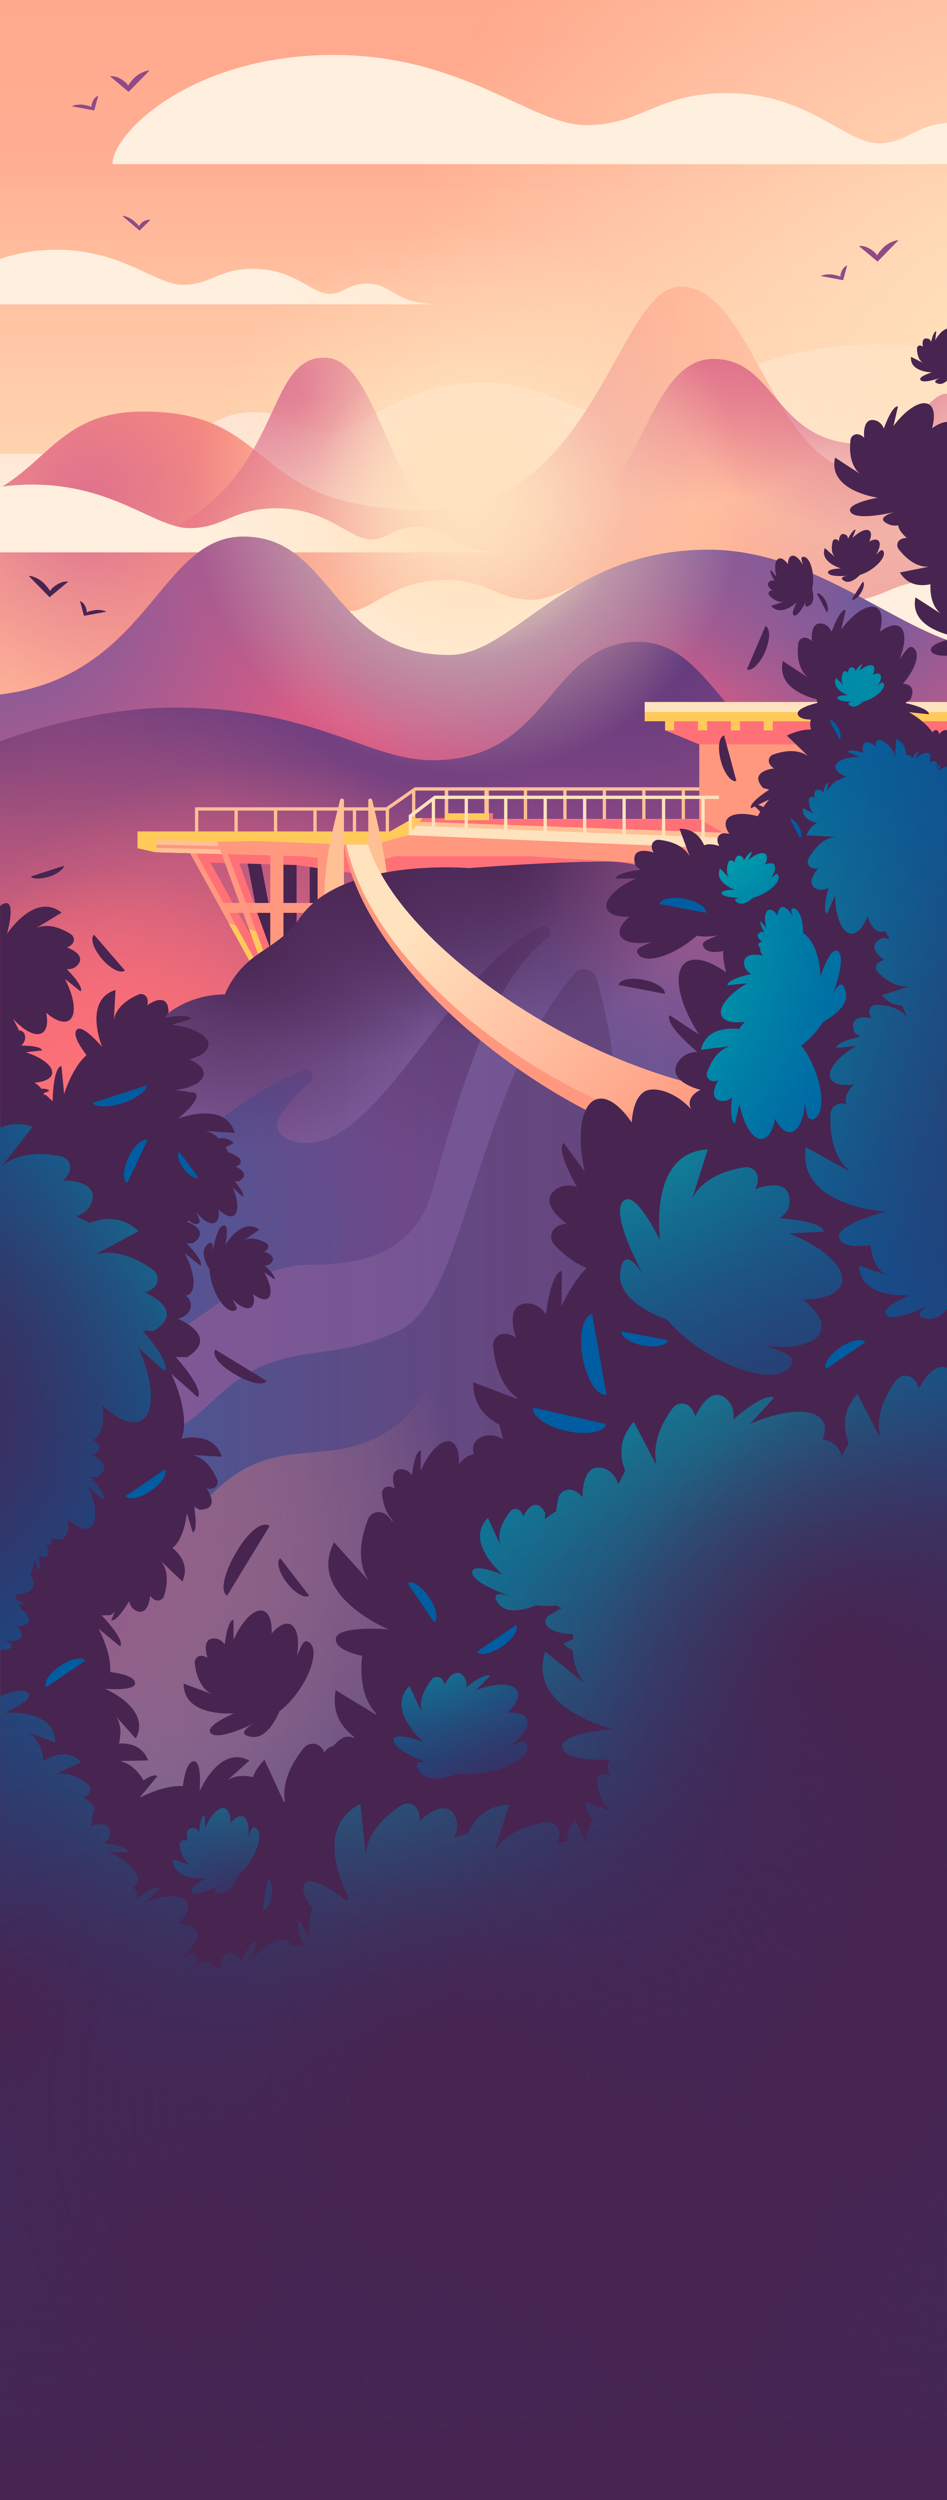<svg xmlns="http://www.w3.org/2000/svg" xmlns:xlink="http://www.w3.org/1999/xlink" viewBox="0 0 1440 3800">
<defs>
    <style>.cls-1{fill:#ff987f;}.cls-2,.cls-38{fill:none;}.cls-3{fill:url(#linear-gradient);}.cls-4{fill:#6d5b9d;}.cls-5{isolation:isolate;}.cls-6{fill:url(#linear-gradient-2);}.cls-7{fill:#ffefde;}.cls-8{fill:url(#linear-gradient-3);}.cls-9{clip-path:url(#clip-path);}.cls-10{fill:url(#radial-gradient);}.cls-11{fill:url(#radial-gradient-2);}.cls-12{fill:url(#radial-gradient-3);}.cls-13,.cls-45,.cls-46{opacity:0.5;}.cls-13{fill:url(#radial-gradient-4);}.cls-14{fill:url(#radial-gradient-5);}.cls-15{clip-path:url(#clip-path-2);}.cls-16{fill:url(#radial-gradient-6);}.cls-17{fill:url(#radial-gradient-7);}.cls-18{fill:url(#radial-gradient-8);}.cls-19{fill:#d65b86;}.cls-20{clip-path:url(#clip-path-3);}.cls-21{fill:url(#radial-gradient-9);}.cls-22{fill:url(#radial-gradient-10);}.cls-23{fill:url(#radial-gradient-11);}.cls-24{fill:url(#radial-gradient-12);}.cls-25{fill:url(#radial-gradient-13);}.cls-26{fill:#904a85;}.cls-27{clip-path:url(#clip-path-4);}.cls-28{fill:url(#radial-gradient-14);}.cls-29{fill:url(#radial-gradient-15);}.cls-30{fill:url(#radial-gradient-16);}.cls-31{fill:url(#radial-gradient-17);}.cls-32{fill:url(#radial-gradient-18);}.cls-33{fill:url(#radial-gradient-19);}.cls-34{fill:url(#radial-gradient-20);}.cls-35{fill:url(#radial-gradient-21);}.cls-36{fill:#482451;}.cls-37{fill:#ff7177;}.cls-38{stroke:#ff987f;stroke-miterlimit:10;stroke-width:20px;}.cls-39{clip-path:url(#clip-path-5);}.cls-40{fill:#ffc095;}.cls-41{clip-path:url(#clip-path-6);}.cls-42{fill:#ffca5a;}.cls-43{fill:#ffe2be;}.cls-44{clip-path:url(#clip-path-7);}.cls-45{fill:url(#linear-gradient-4);}.cls-47{fill:url(#radial-gradient-22);}.cls-48{fill:url(#radial-gradient-23);}.cls-49{fill:url(#radial-gradient-24);}.cls-50{fill:url(#radial-gradient-25);}.cls-51{fill:url(#radial-gradient-26);}.cls-52{clip-path:url(#clip-path-8);}.cls-53{fill:url(#linear-gradient-5);}.cls-54{clip-path:url(#clip-path-9);}.cls-55{fill:url(#radial-gradient-27);}.cls-56{clip-path:url(#clip-path-10);}.cls-57{fill:#633b7d;}.cls-58{fill:url(#radial-gradient-28);}.cls-59{fill:url(#radial-gradient-29);}.cls-60{clip-path:url(#clip-path-11);}.cls-61{fill:#005da1;}.cls-62{fill:#34396b;}.cls-63{fill:url(#radial-gradient-30);}.cls-64{mix-blend-mode:overlay;fill:url(#radial-gradient-31);}.cls-65{clip-path:url(#clip-path-12);}.cls-66{fill:url(#linear-gradient-7);}.cls-67{fill:url(#radial-gradient-33);}.cls-68{fill:url(#radial-gradient-34);}.cls-69{fill:url(#radial-gradient-35);}.cls-70{fill:url(#radial-gradient-36);}.cls-71{fill:url(#radial-gradient-37);}.cls-72{fill:url(#radial-gradient-38);}.cls-73{fill:url(#radial-gradient-39);}.cls-74{fill:url(#radial-gradient-40);}.cls-75{fill:url(#radial-gradient-41);}.cls-76{fill:url(#radial-gradient-42);}.cls-77{fill:url(#radial-gradient-43);}.cls-78{fill:url(#radial-gradient-44);}.cls-79{clip-path:url(#clip-path-13);}.cls-80{fill:url(#radial-gradient-45);}.cls-81{fill:url(#radial-gradient-47);}.cls-82{clip-path:url(#clip-path-14);}.cls-83{fill:url(#radial-gradient-48);}.cls-84{fill:url(#radial-gradient-49);}.cls-85{clip-path:url(#clip-path-15);}.cls-86{fill:url(#radial-gradient-50);}.cls-87{fill:url(#radial-gradient-51);}.cls-88{clip-path:url(#clip-path-16);}.cls-89{fill:url(#radial-gradient-52);}.cls-90{fill:url(#radial-gradient-53);}.cls-91{clip-path:url(#clip-path-17);}.cls-92{fill:url(#radial-gradient-54);}.cls-93{fill:url(#radial-gradient-55);}.cls-94{clip-path:url(#clip-path-18);}.cls-95{fill:url(#radial-gradient-56);}.cls-96{clip-path:url(#clip-path-19);}.cls-97{fill:url(#radial-gradient-57);}.cls-98{clip-path:url(#clip-path-20);}.cls-99{fill:url(#radial-gradient-58);}.cls-100{fill:url(#radial-gradient-61);}</style>
    <linearGradient id="linear-gradient" x1="729.9" y1="1296.53" x2="1413.38" y2="1907.36" gradientUnits="userSpaceOnUse"><stop offset="0" stop-color="#ffe2be"/><stop offset="0.57" stop-color="#ff987f"/></linearGradient>
    <linearGradient id="linear-gradient-2" x1="720" y1="1020" x2="720" gradientUnits="userSpaceOnUse"><stop offset="0" stop-color="#ffe2be"/><stop offset="1" stop-color="#ffc095"/></linearGradient>
    <linearGradient id="linear-gradient-3" x1="720" y1="991.8" x2="720" gradientUnits="userSpaceOnUse"><stop offset="0" stop-color="#ffe2be" stop-opacity="0"/><stop offset="0.75" stop-color="#ff7177" stop-opacity="0.3"/></linearGradient>
    <clipPath id="clip-path"><path class="cls-1" d="M1312,714.87c-135,0-166.59-279.31-277-279.31-97,0-127.84,340-384,340-281,0-223.32-150-433-150C99.68,625.56,77.07,695.7,0,741.75V1069.1L1440,1067V677C1388.71,678.7,1383.09,714.87,1312,714.87Z"/></clipPath>
    <radialGradient id="radial-gradient" cx="119.79" cy="781.42" r="319.36" gradientUnits="userSpaceOnUse"><stop offset="0" stop-color="#d65b86"/><stop offset="1" stop-color="#d65b86" stop-opacity="0"/></radialGradient>
    <radialGradient id="radial-gradient-2" cx="749.79" cy="671.42" r="319.36" xlink:href="#radial-gradient"/><radialGradient id="radial-gradient-3" cx="1409.79" cy="831.42" r="319.36" xlink:href="#radial-gradient"/><radialGradient id="radial-gradient-4" cx="-110" cy="1208.96" r="715.69" gradientUnits="userSpaceOnUse"><stop offset="0" stop-color="#ffe2be"/><stop offset="1" stop-color="#ffe2be" stop-opacity="0"/></radialGradient>
    <radialGradient id="radial-gradient-5" cx="1570.63" cy="513.82" r="965.21" xlink:href="#radial-gradient-4"/><clipPath id="clip-path-2"><path class="cls-2" d="M1312,674.87c-135,0-130.59-129.31-227-129.31-121,0-104.71,290-324,290-171,0-171-292-268-292-108.63,0-44.32,249.08-368.15,305.36-41.25,7.17-18.42,87.06-18.42,162.41L310.66,1008,1440,991.56v-393C1409.07,596.91,1383.09,674.87,1312,674.87Z"/></clipPath><radialGradient id="radial-gradient-6" cx="1047.15" cy="447.71" r="319.36" xlink:href="#radial-gradient"/><radialGradient id="radial-gradient-7" cx="1317.15" cy="497.71" r="319.36" xlink:href="#radial-gradient"/><radialGradient id="radial-gradient-8" cx="459.79" cy="601.42" r="319.36" xlink:href="#radial-gradient"/><clipPath id="clip-path-3"><path class="cls-2" d="M370,815.56c137,0,133,180,313,180,100,0,177-160,394-160,145.64,0,258.74,99,363,137.26v200.09L0,1170.4V1055.7C228.61,1028.08,241.42,815.56,370,815.56Z"/></clipPath><radialGradient id="radial-gradient-9" cx="1319.79" cy="911.42" r="319.36" gradientUnits="userSpaceOnUse"><stop offset="0" stop-color="#6d5b9d"/><stop offset="1" stop-color="#6d5b9d" stop-opacity="0"/></radialGradient>
    <radialGradient id="radial-gradient-10" cx="769.79" cy="881.42" r="319.36" xlink:href="#radial-gradient-9"/><radialGradient id="radial-gradient-11" cx="1050.79" cy="741.42" r="319.36" xlink:href="#radial-gradient-9"/><radialGradient id="radial-gradient-12" cx="579.79" cy="781.42" r="319.36" xlink:href="#radial-gradient-9"/><radialGradient id="radial-gradient-13" cx="-1.21" cy="891.42" r="492.98" xlink:href="#radial-gradient-9"/><clipPath id="clip-path-4"><path class="cls-2" d="M971,975.56c-137,0-133,180-313,180-100,0-177-80-394-80-129.16,0-264,51.31-264,51.31v569.3l829.72,50.23,520.75-339.91,9.53-187.9C1108.42,1189.68,1099.58,975.56,971,975.56Z"/></clipPath><radialGradient id="radial-gradient-14" cx="1.61" cy="1129.18" r="319.36" gradientUnits="userSpaceOnUse"><stop offset="0" stop-color="#633b7d"/><stop offset="1" stop-color="#633b7d" stop-opacity="0"/></radialGradient>
    <radialGradient id="radial-gradient-15" cx="272.61" cy="999.18" r="319.36" xlink:href="#radial-gradient-14"/><radialGradient id="radial-gradient-16" cx="583.61" cy="999.18" r="319.36" xlink:href="#radial-gradient-14"/><radialGradient id="radial-gradient-17" cx="764.61" cy="999.18" r="319.36" xlink:href="#radial-gradient-14"/><radialGradient id="radial-gradient-18" cx="1035.61" cy="999.18" r="319.36" xlink:href="#radial-gradient-14"/><radialGradient id="radial-gradient-19" cx="421.36" cy="1800.94" r="641.76" gradientUnits="userSpaceOnUse"><stop offset="0" stop-color="#ff7177"/><stop offset="1" stop-color="#ff7177" stop-opacity="0"/></radialGradient>
    <radialGradient id="radial-gradient-20" cx="171.36" cy="1640.94" r="319.36" xlink:href="#radial-gradient-19"/><radialGradient id="radial-gradient-21" cx="1.01" cy="1771.59" r="802.96" xlink:href="#radial-gradient-19"/><clipPath id="clip-path-5"><polygon class="cls-1" points="411.58 1502.25 325.58 1266.56 350.36 1276.13 430.36 1495.39 411.58 1502.25"/></clipPath><clipPath id="clip-path-6"><polyline class="cls-1" points="628.38 1243.63 676.21 1243.63 676.21 1236.25 749.06 1236.25 749.06 1244.87 1064.69 1244.87 1205 1326.07 804.83 1301.45 600.51 1301.45 564.81 1311.93 461.36 1301.49 236.18 1295.34 209.08 1289.19 209.08 1263.81 593.09 1263.81"/></clipPath><clipPath id="clip-path-7"><path class="cls-4" d="M1099.11,1394.25s-74.78-84.69-175.45-84.69c-86,0-210.66,10-210.66,10s-194.65-17-258,77c-21.81,32.36-53.95,44.38-78.13,65.91A134.54,134.54,0,0,0,342,1511.56h0c-82,0-122,65-122,65-117,0-.54,156.44-146,156.44l80.37,1061.58,391.81-7.81,676.46-1212.28C1180.24,1420.45,1099.11,1394.25,1099.11,1394.25Z"/></clipPath><linearGradient id="linear-gradient-4" y1="-1089.08" x2="1453" y2="-1089.08" gradientTransform="translate(0 2990.86)" gradientUnits="userSpaceOnUse"><stop offset="0" stop-color="#d65b86" stop-opacity="0.5"/><stop offset="1" stop-color="#482451" stop-opacity="0.3"/></linearGradient><radialGradient id="radial-gradient-22" cx="1009.79" cy="1201.42" r="319.36" xlink:href="#radial-gradient"/><radialGradient id="radial-gradient-23" cx="1139.79" cy="1332.42" r="319.36" xlink:href="#radial-gradient"/><radialGradient id="radial-gradient-24" cx="548.79" cy="1292.42" r="319.36" gradientUnits="userSpaceOnUse"><stop offset="0" stop-color="#482451"/><stop offset="1" stop-color="#482451" stop-opacity="0"/></radialGradient>
    <radialGradient id="radial-gradient-25" cx="769.79" cy="1262.42" r="319.36" xlink:href="#radial-gradient-24"/><radialGradient id="radial-gradient-26" cx="358.79" cy="1432.42" r="319.36" xlink:href="#radial-gradient-24"/><clipPath id="clip-path-8"><path class="cls-2" d="M-21.56,2768.59c215.12,0,743.82,9.25,880.21,9.25,0,0-113.15-388.16-.63-650.77,129.86-303.1,73.89-552.71,49.3-639.28a20,20,0,0,0-34.49-7.44c-153,181.62-162.28,491.74-265,541.57C493,2077.68,428,2030.09,327.62,2125.62c-69.85,66.46-87.17,56.71-119.17,47.16-67.63-20.19-131.35,11.85-242.31,11.85Z"/></clipPath><linearGradient id="linear-gradient-5" x1="114.1" y1="2108.74" x2="1002.93" y2="2108.74" gradientUnits="userSpaceOnUse"><stop offset="0" stop-color="#005da1" stop-opacity="0.5"/><stop offset="0.75" stop-color="#482451" stop-opacity="0.3"/></linearGradient><clipPath id="clip-path-9"><path class="cls-2" d="M104.7,2799.61c215.13,0,576.26-31.82,712.66-31.82,0,0-71.86-303.83,40.66-500.72,163.61-286.3,349.78-788.9,325.18-875.47-4.37-15.37-69.8-4.12-150.37,18.75-296.09,84-283,636.18-425,751.57-99.12,80.56-179.82,8.17-280.24,103.7-69.85,66.46-87.17,56.71-119.17,47.16-67.63-20.19-19,28-130,28Z"/></clipPath><radialGradient id="radial-gradient-27" cx="1.65" cy="2367.43" r="705.68" gradientUnits="userSpaceOnUse"><stop offset="0" stop-color="#904a85"/><stop offset="1" stop-color="#ff987f" stop-opacity="0"/></radialGradient><clipPath id="clip-path-10"><path class="cls-2" d="M467.45,1737.16c-44.22,0-52-24.23-42.46-39.66a210.81,210.81,0,0,1,46.29-52.7c8.64-7,1.17-20.79-9.4-17.3-95.82,31.63-183.21,136.24-247,136.24-53.75,0,18.9,40.13,5.76,71.32a40.76,40.76,0,0,1-21.3,21.56c-65.65-16.34-48.49-24.83-131.5-24.83,0,0,68.14,203.36,151,203.36s141.32-112.71,252.52-112.71c81.81,0,160.42-18.72,186.68-115.37,66.84-246,113.42-334.18,174.92-381.57,9.58-7.38.34-22.26-10.51-16.91C681.91,1477.91,579.79,1737.16,467.45,1737.16Z"/></clipPath><radialGradient id="radial-gradient-28" cx="81.15" cy="1862.61" r="521.85" gradientUnits="userSpaceOnUse"><stop offset="0" stop-color="#005da1"/><stop offset="1" stop-color="#005da1" stop-opacity="0"/></radialGradient><radialGradient id="radial-gradient-29" cx="700.92" cy="1455.01" r="319.36" xlink:href="#radial-gradient-24"/><clipPath id="clip-path-11"><path id="bridge-top" class="cls-3" d="M1143.09,1767.3C869.92,1741,554.4,1483.65,523.35,1283.56h36.44c51.21,166.87,379.24,383,636.74,383,122.68,0,243.47-20.46,243.47-20.46V1767.3S1247,1777.3,1143.09,1767.3Z"/></clipPath><radialGradient id="radial-gradient-30" cx="712.36" cy="760.56" r="238.85" xlink:href="#radial-gradient-4"/><radialGradient id="radial-gradient-31" cx="712.36" cy="760.56" r="417.28" xlink:href="#radial-gradient-4"/><clipPath id="clip-path-12"><path class="cls-2" d="M1440,2079.18c-23.67-8.5-42.77,31.85-42.77,31.85a30.11,30.11,0,0,0-8.84-15.59c-7.63-7.08-19.83-5.6-25.92,2.83-27.48,38.05-28.26,66.34-24.56,82.82l-1.51.54-32.65-62.94c-22.38,24.61-22.29,51-13.12,74.71-3.42,6.11-6.89,12.88-10.35,20.21l-2.19-5.26a32.85,32.85,0,0,0-22-19.4,26.75,26.75,0,0,0-5.45-.83c4.48-10.3,5.15-19.65,1.18-27.08-11.65-21.81-59.28-19.65-111.24,3.34l36.2-39.62c-7.29-6.66-31.9,7-61.43,32.59l.12-5.7a32.86,32.86,0,0,0-12.25-26.61c-25.85-20.34-45.91,28.38-45.91,28.38a30.18,30.18,0,0,0-8.84-15.59c-7.63-7.08-19.83-5.6-25.93,2.84-27.47,38-28.25,66.33-24.56,82.81l-1.51.54-32.64-62.94c-22.38,24.61-22.29,51-13.12,74.71-3.42,6.11-6.89,12.88-10.35,20.21l-2.19-5.26a32.88,32.88,0,0,0-22-19.4c-31.86-8.17-30.54,44.51-30.54,44.51a30.06,30.06,0,0,0-14.38-10.69,17.37,17.37,0,0,0-22.53,12.89,183.89,183.89,0,0,0-3.08,19.09,159.17,159.17,0,0,0-17.27,12l.68-9.79c-16.59-30.41-33.63,6-33.63,6a17.19,17.19,0,0,0-4.62-9.12,10,10,0,0,0-14.84.92c-19.93,25-17.77,43.13-15,51.29l-19-41.25c-36.86,36.86,22.58,86.16,22.58,86.16s-43.34-17.66-46.41-5.19c-4.16,16.86,54.79,36.7,58.55,38-2.74-.9-34.94-11.06-19,11,13.5,18.76,45.95,7.58,57.53,2.78a130.14,130.14,0,0,0,31.38.19,55.83,55.83,0,0,0,8,4.79,17.22,17.22,0,0,0-9.12,4.61c-.17.17-.32.36-.48.54-10.27,4.08-17.21,9.41-15.67,16.28,2.63,11.69,20.92,16.45,42.57,17.87-.31,2.53-.54,5-.72,7.37l-14.74,6.78a41.56,41.56,0,0,0,14.48,9.68c1.4,28.71,12.62,44.68,20.32,52.33l-62.1-49.86c-29,86.71,102.93,117.5,102.93,117.5s-81.83,6.24-76.89,28.21c3.8,16.88,40.26,19.32,72.33,18.09-6.25,8.16,0,25.47,0,25.47a17.17,17.17,0,0,0-9.71-3.19A10,10,0,0,0,908,2707.7c3.59,31.8,17.94,43.09,25.66,46.92L891,2738.86c0,12.22,4.22,21.17,10.69,27.73-10,16.26-10.48,28.86-9,36.73a16,16,0,0,0-1.52-1.34l-16.31-35.47c-10.13,10.13-13,21.2-11.79,31.93a97.05,97.05,0,0,0-17.37,5,30.1,30.1,0,0,0,4.77-17.27c-.39-10.4-10.06-18-20.34-16.33-46.32,7.48-66.88,26.93-75.92,41.2l-1.45-.69,21.42-67.58c-33.23,1.57-51.85,20.32-62.11,43.54-6.73,1.91-14,4.24-21.61,7l2.18-5.27a32.87,32.87,0,0,0-1.82-29.25c-16.75-28.3-53.06,9.88-53.06,9.88a30.09,30.09,0,0,0-2.61-17.73,17.39,17.39,0,0,0-25-6.82c-47.19,30.58-53.67,62-53.62,77.1l-8.65-79.17c-65.56,32.73-32.66,113.1-17,143.73a15.87,15.87,0,0,0-4.39,3.17c-18.47-14.33-54.39-39.42-63.23-25.45-5.58,8.81,1,22.67,12.2,37.26-4.54,11.1-6.43,27.62-4.86,46.21l-14.62-26.88c-4.94,2.69-2.17,18.49,6.14,39.17l-9.21-3.41a33.47,33.47,0,0,0-9.78,3.52,14.73,14.73,0,0,0-5.43-8.8c-11.42-8.27-35.29,4.72-56.19,29.48l8.67-29.35c-5.4-1.59-14.61,11.54-23.36,32l-4.1-8.92c-29.14-18.72-26.64,21.39-26.64,21.39a17.07,17.07,0,0,0-8.42-5.78,9.51,9.51,0,0,0-5.81.08c-9.69-19.67-31.18,4.67-31.18,4.67s0-.2,0-.31c7-6,10.63-12.46,9.54-18.53-1.91-10.55-10.69-5.29-27.81,1.3,20.41-14.53,31.67-31.13,26.59-41.83-3.62-7.63-14.82-10.71-29.71-9.44,13.21-12.06,19.64-24.42,15.57-33-6.05-12.73-33.23-12.79-63.45-1.09l21.69-21.59c-4-4-18.36,3.11-35.87,16.9l.69-9.8a33.47,33.47,0,0,0-6.13-8.39,14.8,14.8,0,0,0,6.92-7.69c4.73-13.28-14.46-32.54-44.09-45.64l30.6.07c0-5.63-15.18-10.78-37.31-13.41l7.41-6.44c9.77-33.23-28-19.55-28-19.55a17.07,17.07,0,0,0,3.18-9.71,9.55,9.55,0,0,0-1.71-5.55c16.16-14.83-13.25-28.61-13.25-28.61a17.15,17.15,0,0,0,9.12-4.61,10,10,0,0,0-.92-14.84c-25-19.94-43.14-17.77-51.3-15l41.26-19c-18.53-18.53-40.19-12.73-57.16-2.38-4.23-29-17.76-39.59-25.18-43.26l42.59,15.75c0-52.13-76.88-45-76.88-45s43.13-18.16,36.49-29.14c-5.2-8.61-26.17-3-43.5,3.65V3800H1440Zm-473.14,592,.61-.08c-.1.21-.19.41-.28.62l-.34.07ZM842.63,2313.86l2.29-2.28V2313C844.16,2313.28,843.4,2313.56,842.63,2313.86Z"/></clipPath><linearGradient id="linear-gradient-7" x1="720" y1="1765.26" x2="720" y2="3800" gradientUnits="userSpaceOnUse"><stop offset="0" stop-color="#482451" stop-opacity="0"/><stop offset="1" stop-color="#482451"/></linearGradient><radialGradient id="radial-gradient-33" cx="1054.49" cy="2132.84" r="653.25" gradientUnits="userSpaceOnUse"><stop offset="0" stop-color="#01c1b1"/><stop offset="0.01" stop-color="#01c1b1" stop-opacity="0.99"/><stop offset="0.2" stop-color="#01c1b1" stop-opacity="0.69"/><stop offset="0.39" stop-color="#01c1b1" stop-opacity="0.44"/><stop offset="0.57" stop-color="#01c1b1" stop-opacity="0.25"/><stop offset="0.74" stop-color="#01c1b1" stop-opacity="0.11"/><stop offset="0.89" stop-color="#01c1b1" stop-opacity="0.03"/><stop offset="1" stop-color="#01c1b1" stop-opacity="0"/></radialGradient><radialGradient id="radial-gradient-34" cx="874.49" cy="2132.84" r="653.25" xlink:href="#radial-gradient-33"/><radialGradient id="radial-gradient-35" cx="513.3" cy="2570.39" r="653.25" xlink:href="#radial-gradient-33"/><radialGradient id="radial-gradient-36" cx="1439.49" cy="2939.56" r="956.65" gradientUnits="userSpaceOnUse"><stop offset="0" stop-color="#482451"/><stop offset="0.27" stop-color="#482451" stop-opacity="0.59"/><stop offset="0.55" stop-color="#482451" stop-opacity="0.27"/><stop offset="0.81" stop-color="#482451" stop-opacity="0.07"/><stop offset="1" stop-color="#482451" stop-opacity="0"/></radialGradient><radialGradient id="radial-gradient-37" cx="1315.04" cy="3179.52" r="695.97" xlink:href="#radial-gradient-36"/><radialGradient id="radial-gradient-38" cx="1457.49" cy="2622.83" r="695.97" xlink:href="#radial-gradient-36"/><radialGradient id="radial-gradient-39" cx="1.92" cy="3064.42" r="695.97" xlink:href="#radial-gradient-36"/><radialGradient id="radial-gradient-40" cx="695.45" cy="3223.22" r="695.97" xlink:href="#radial-gradient-36"/><radialGradient id="radial-gradient-41" cx="279.15" cy="3444.33" r="695.97" xlink:href="#radial-gradient-36"/><radialGradient id="radial-gradient-42" cx="1035.35" cy="3444.33" r="695.97" xlink:href="#radial-gradient-36"/><radialGradient id="radial-gradient-43" cx="697.89" cy="3179.52" r="695.97" xlink:href="#radial-gradient-36"/><radialGradient id="radial-gradient-44" cx="1284.78" cy="2520.75" r="695.97" xlink:href="#radial-gradient-36"/><clipPath id="clip-path-13"><path class="cls-2" d="M0,2506.38c8,2,14.07,1.23,16.74-2.63,3.46-5-2.15-6.39-11.63-10.6,14,2.35,25.11.22,27.35-6.09,1.6-4.5-1.64-10.2-8.1-15.65,10.1.46,17.61-1.91,19.41-7,1.93-5.44-3.22-12.65-12.57-19a20.14,20.14,0,0,0-2.1-6.76l7,0c0-2.2-4.09-4.26-10.74-5.82-.54-.71-1.12-1.41-1.73-2.12a54.76,54.76,0,0,0,2.1-7.28,49.57,49.57,0,0,0,14-2.75l0,.05a.3.3,0,0,1,0-.08c5.44-2.08,9.21-5.24,10.71-9.47,1.87-5.24,0-11.42-4.76-17.78,3.3-5.68,5.81-14,6.88-23.64l5.16,16.51c3-.95,3.23-10,.89-22.4l1.48.91a10.71,10.71,0,0,0,9.66.89c9.56-4-.63-17.32-.63-17.32a9.78,9.78,0,0,0,5.69.09,5.65,5.65,0,0,0,3.51-7.7c-.77-1.72-1.56-3.3-2.37-4.76,7.44,4.17,14.21,5.25,19.31,2.45,7.33-4,9.72-15.31,7.59-30,12.71,12.36,25.32,18,33.56,13.45,12.25-6.74,10.7-33.64-2.67-62.85l22.65,20.18c3.71-4.17-4.17-18-18.85-34.49l9.73.09c29.12-18.22-7.92-32.93-7.92-32.93a17,17,0,0,0,8.75-5.11,9.87,9.87,0,0,0-1.78-14.63c-1.8-1.26-3.55-2.41-5.27-3.48.25-.12.51-.23.75-.37,13-7.14,17.19-27.07,13.42-53,22.49,21.86,44.8,31.82,59.38,23.8,21.66-11.93,18.91-59.53-4.73-111.19l40.07,35.7c6.56-7.37-7.38-31.81-33.35-61l17.22.17c51.5-32.23-14-58.26-14-58.26a30.1,30.1,0,0,0,15.47-9,17.47,17.47,0,0,0-3.15-25.89c-38.39-27-66.69-27.43-83.12-23.52-.33-.89-.23-.61-.56-1.51l62.53-33.42c-24.89-22.07-51.31-21.66-74.87-12.2-6.15-3.34-13-6.72-20.34-10.09l5.24-2.25a32.86,32.86,0,0,0,19.12-22.2c7.77-32-44.88-30-44.88-30A30.18,30.18,0,0,0,105.9,1780a17.37,17.37,0,0,0-13.15-22.36C37.6,1746.51,11,1764.46.51,1775.33l49.09-62.72c-19-6.1-35.8-4.53-49.6,1.64Zm56.67-186.53h.23l0,0Z"/></clipPath><radialGradient id="radial-gradient-45" cx="466.25" cy="1732.49" r="653.25" xlink:href="#radial-gradient-33"/><radialGradient id="radial-gradient-47" cx="-181.96" cy="2140.22" r="695.97" gradientUnits="userSpaceOnUse"><stop offset="0" stop-color="#482451"/><stop offset="0.32" stop-color="#482451" stop-opacity="0.73"/><stop offset="0.97" stop-color="#482451" stop-opacity="0.03"/><stop offset="1" stop-color="#482451" stop-opacity="0"/></radialGradient><clipPath id="clip-path-14"><path class="cls-2" d="M311.85,2779.59l-.8-20.55c-3.78.15-6.82,10.5-8,25.43l-4.53-4.8C276,2774,286.19,2799,286.19,2799a11.57,11.57,0,0,0-6.61-1.87,6.69,6.69,0,0,0-6.3,7.75c3.29,21.25,13.23,28.43,18.52,30.78l-29-9.4c1.43,35,52.86,28.07,52.86,28.07s-28.46,13.37-23.69,20.57c6.44,9.73,43.08-10.37,45.41-11.66-1.69.95-21.37,12.24-3.23,14.43,15.42,1.86,24.67-19.26,27.57-27.17a94.34,94.34,0,0,0,19-22.1c13.74-21.64,17.59-43.81,8.61-49.51-6.08-3.86-7.48,2.87-12,14.34,2.11-16.71-1-29.83-8.57-32.19-5.41-1.68-12,2.45-18.19,10.38.06-12-3.13-20.82-9.22-22.71C332.22,2745.92,319.82,2759.33,311.85,2779.59Z"/></clipPath><radialGradient id="radial-gradient-48" cx="374.47" cy="2640.16" r="318.96" xlink:href="#radial-gradient-33"/><radialGradient id="radial-gradient-49" cx="380.89" cy="2934.15" r="494.04" xlink:href="#radial-gradient-36"/><clipPath id="clip-path-15"><path class="cls-2" d="M1198.83,1874.52l53.61-2.42c-.44-9.86-27.49-17.62-66.48-20.4L1194,1844a19.19,19.19,0,0,0,5.74-10.84c7.93-50.26-52.06-25.27-52.06-25.27a30,30,0,0,0,4.77-17.27,17.4,17.4,0,0,0-20.2-16.35c-55.49,8.91-74.09,35-80.15,48.86l24.06-75.92c-91.32,4.33-72.38,138.43-72.38,138.43s-35.39-74.05-54.09-61.5c-25.29,17,27.78,112.28,31.19,118.34-2.51-4.4-32.29-55.58-37.72-8.2-4.61,40.28,50.68,64.06,71.37,71.5,13.91,16.74,33.88,34,58,49.14,56.7,35.5,114.62,45.2,129.35,21.66,10-15.94-7.62-19.48-37.62-31.13,43.64,5.23,77.84-3,83.88-22.89,4.29-14.17-6.6-31.38-27.41-47.31,31.37,0,54.29-8.5,59.12-24.42C1287,1927.15,1251.83,1895,1198.83,1874.52Z"/></clipPath><radialGradient id="radial-gradient-50" cx="903.85" cy="1626.07" r="653.25" xlink:href="#radial-gradient-33"/><radialGradient id="radial-gradient-51" cx="1267.67" cy="2408.77" r="1119.79" xlink:href="#radial-gradient-36"/><clipPath id="clip-path-16"><path class="cls-2" d="M1285.87,1506.93c-7-26.27-19.55,5.07-20.59,7.76,1.42-3.7,23.44-61.87,7.76-69.35-11.59-5.52-25.4,39.19-25.4,39.19s-.29-49-26.64-66.34a71.09,71.09,0,0,0-.08-8c-1.1-16.87-7.67-30.18-14.67-29.72-4.74.3-2.87,4.44-.83,12.31-5.37-9.72-12.12-15.52-17.08-13.82-3.54,1.22-5.46,6-5.65,12.61-4.65-6.42-9.77-9.87-13.74-8.51-5.92,2-7.31,14-3.68,27.88l-8.41-10.63c-2,1.55.45,8.24,5.64,16.64l-4.28-.79c-14.23,5.78,1,15.11,1,15.11a7.57,7.57,0,0,0-4.25,1.58,4.44,4.44,0,0,0-.32,6.6c.45.46.9.88,1.34,1.29a10,10,0,0,0-.06,2.51,17.16,17.16,0,0,0,4.13,9.35s-28.78-7.31-28.61,11a18.89,18.89,0,0,0,8.16,15.09l2.5,1.78c-21.76,4.81-36.37,11.43-35.8,17l30.44-3.09c-28.2,16-45.38,37-39.37,49.77,4,8.44,17.25,11.34,34.53,9l.26.52a59.89,59.89,0,0,0-8,10.33c-22.17-2.14-51,1.31-58.2,31.54l45.07-5.53c-8.39,2-25,9.63-35.76,39.75a10,10,0,0,0,7.1,13.11,17.27,17.27,0,0,0,10.11-.88s-16.26,24.83,1.12,30.63a18.91,18.91,0,0,0,16.93-2.81l2.5-1.79c-2.53,22.14-1,38.12,4.46,39.4l7-29.8c5.92,31.86,20.25,54.95,34.27,53.41,9.43-1,16.57-13,19.88-30.58,6.75,13.34,15.25,21.25,23.65,20.32,11.77-1.3,20-19.6,21.62-44.61,3.38,18,3.52,28.27,13.5,24.35,14.73-5.79,15.37-39.27,1.41-74.77-5.66-14.4-12.85-26.89-20.38-36.3q2.31-1.83,4.59-3.76c12.34-10.52,22.17-21.94,28.62-32.54C1262.61,1547.27,1291.82,1529.27,1285.87,1506.93Z"/></clipPath><radialGradient id="radial-gradient-52" cx="863.85" cy="1375.07" r="653.25" xlink:href="#radial-gradient-33"/><radialGradient id="radial-gradient-53" cx="643.85" cy="1566.07" r="653.25" xlink:href="#radial-gradient-33"/><clipPath id="clip-path-17"><path class="cls-2" d="M723.22,2569.25l21.68-21.59c-4-4-18.35,3.11-35.86,16.9l.21-3.07a18.9,18.9,0,0,0-6.51-15.88c-14.06-11.74-26.65,15.14-26.65,15.14a17.16,17.16,0,0,0-4.62-9.11,9.94,9.94,0,0,0-14.82.89c-19.95,25-17.79,43.16-15,51.32l-19-41.25c-36.86,36.86,22.58,86.16,22.58,86.16s-43.34-17.66-46.41-5.2c-4.16,16.87,54.79,36.71,58.55,38-2.74-.89-34.94-11.05-19.05,11,13.5,18.75,46,7.58,57.53,2.78,12.29,1.72,27.35,1.36,43.31-1.52,37.53-6.78,65.68-24.91,62.87-40.49-1.91-10.55-10.69-5.29-27.81,1.3,20.41-14.53,31.68-31.13,26.6-41.83-3.63-7.62-14.83-10.71-29.72-9.44,13.22-12,19.64-24.41,15.57-33C780.61,2557.61,753.43,2557.55,723.22,2569.25Z"/></clipPath><radialGradient id="radial-gradient-54" cx="786.43" cy="2793.01" r="653.26" xlink:href="#radial-gradient-36"/><radialGradient id="radial-gradient-55" cx="629.99" cy="2394.94" r="318.96" xlink:href="#radial-gradient-33"/><clipPath id="clip-path-18"><path class="cls-2" d="M1137.73,1307.54l5.73-12.29c-2.26-1.06-7.16,4.1-12.34,12.51l-1.21-4.18c-11.55-10.12-13.08,7.63-13.08,7.63a7.6,7.6,0,0,0-3.32-3.09,4.41,4.41,0,0,0-6,2.65c-4.47,13.45-.8,20.66,1.59,23.64l-14.2-14.27c-9.7,21,22.56,32.4,22.56,32.4s-20.73-.73-20.1,4.93c.84,7.65,28.4,6.9,30.16,6.84-1.28,0-16.23.74-6.25,7.5,8.49,5.74,20.28-3.87,24.37-7.64a62.07,62.07,0,0,0,17.78-7.25c14.58-8.55,23.52-20.39,20-26.45-2.4-4.1-5.25-.57-11.37,4.79,6.27-9.16,8.42-17.79,4.68-21.46-2.68-2.62-7.81-2.19-13.81.61,3.66-7,4.44-13.16,1.44-16.11C1159.84,1293.93,1148.52,1298.06,1137.73,1307.54Z"/></clipPath><radialGradient id="radial-gradient-56" cx="1050.84" cy="1224.07" r="420.14" xlink:href="#radial-gradient-33"/><clipPath id="clip-path-19"><path class="cls-2" d="M1306.37,1020.09,1311,1010c-1.84-.86-5.85,3.36-10.08,10.23l-1-3.41c-9.44-8.28-10.69,6.23-10.69,6.23a6.18,6.18,0,0,0-2.71-2.52,3.61,3.61,0,0,0-4.93,2.16c-3.66,11-.66,16.9,1.3,19.33l-11.61-11.66c-7.93,17.14,18.44,26.48,18.44,26.48s-16.94-.59-16.43,4c.69,6.25,23.22,5.64,24.66,5.59-1,0-13.27.61-5.11,6.13,6.94,4.69,16.58-3.17,19.92-6.25a50.68,50.68,0,0,0,14.54-5.92c11.92-7,19.23-16.68,16.33-21.63-2-3.35-4.3-.46-9.3,3.92,5.13-7.49,6.89-14.55,3.82-17.55-2.18-2.14-6.38-1.79-11.28.5,3-5.75,3.63-10.76,1.17-13.17C1324.44,1009,1315.18,1012.33,1306.37,1020.09Z"/></clipPath><radialGradient id="radial-gradient-57" cx="1303.85" cy="1004.07" r="653.25" xlink:href="#radial-gradient-33"/><clipPath id="clip-path-20"><path class="cls-2" d="M1440,1164.86a36.54,36.54,0,0,0-11.55,6.23,1.75,1.75,0,0,0-1.35-.56l3.42-7.34c-1.32-.62-3.74,1.36-6.55,5,1.63-4.32,1.67-7.93-.3-9.86-2.19-2.14-6.38-1.79-11.29.5,3-5.75,3.63-10.76,1.18-13.16-3.65-3.58-12.91-.2-21.72,7.55l4.68-10c-1.85-.87-5.86,3.35-10.09,10.22l-1-3.41c-3.76-3.29-6.21-3-7.81-1.4.27-10.08-3.06-20.14-15.15-25.31l-1.39,27.94c-.3-5.3-3.22-16.16-20.36-25.9a6.12,6.12,0,0,0-8.68,2.88,10.53,10.53,0,0,0-.55,6.28s-13.36-12.49-18.72-2.55a11.65,11.65,0,0,0-.08,10.57l.83,1.7c-13.18-3.87-23-4.63-24.39-1.44l17.35,7.37c-20,.24-35.49,6.5-36,15.17-.36,5.84,6.14,11.43,16.46,15.3a33.3,33.3,0,0,0-9.81,4.58c-5.63.23-13.33,7.2-19.47,17.68l1.57-13.47c-2.48-.29-5.51,6.14-7.78,15.75l-2.47-3.58c-14.14-6-10,11.35-10,11.35a7.66,7.66,0,0,0-4.12-1.89,4.41,4.41,0,0,0-4.89,4.41c0,14.18,5.73,19.87,8.94,21.94l-18-9.07c-1.66,14.59,11.55,20.18,21.4,22.33-6.59,3.81-12.25,9.87-16.18,19l45.35,2.27c-8.6.48-26.23,5.21-42,33a10,10,0,0,0,4.68,14.1,17.26,17.26,0,0,0,10.18.89s-20.27,21.68-4.14,30.37a18.93,18.93,0,0,0,17.17.14l2.76-1.34c-6.28,21.38-7.52,37.37-2.34,39.58l12-28.16c.38,32.39,10.55,57.6,24.62,58.48,9.47.59,18.55-10,24.82-26.72,4.37,14.29,11.4,23.54,19.82,24.06a13.31,13.31,0,0,0,6.91-1.53c2,3.85,4.34,8,7,12.35l-9.66-1.79c-32.09,13,2.14,34.1,2.14,34.1a17.23,17.23,0,0,0-9.58,3.55,10,10,0,0,0-.78,14.85c22.6,22.64,40.85,22.55,49.27,20.73l-43.14,14.18c8.82,11.09,19.36,15.21,30,15.34l9.89,20.31c-4.57-7.3-17.21-20.46-49.2-20.9a10,10,0,0,0-10.11,10.9,17.1,17.1,0,0,0,4.13,9.34s-39-9.88-26,22.22l8,5.68c-21.76,4.81-36.37,11.43-35.8,17l30.44-3.09c-28.2,16-45.38,37-39.37,49.77,4,8.58,17.68,11.44,35.38,8.86-10.41,10.72-15.13,21.34-11.53,29a12.77,12.77,0,0,0,.84,1.48,27.71,27.71,0,0,0-5.21-1.33,17.46,17.46,0,0,0-19.94,16.8c-1.92,56.07,20.08,79.32,32.49,87.93l-69.86-38.25c-13.36,90.44,121.88,97.72,121.88,97.72s-79.49,20.45-70.78,41.22c4.78,11.41,24.75,12.62,47.22,9.9,3.68,31.39,17.91,42.58,25.59,46.38l-42.59-15.75c0,52.13,76.89,45,76.89,45s-43.13,18.16-36.49,29.14c9,14.87,64.69-12.79,68.24-14.56-2.58,1.3-32.53,16.89-5.69,21.26,12.64,2,22.87-6.5,30.32-16.51Z"/></clipPath><radialGradient id="radial-gradient-58" cx="949.33" cy="1485.06" r="653.25" xlink:href="#radial-gradient-33"/><radialGradient id="radial-gradient-61" cx="1862.67" cy="1759.08" r="1119.79" xlink:href="#radial-gradient-36"/>
</defs>
<g class="cls-5"><g id="Layer_4" data-name="Layer 4"><rect id="sky-bg" class="cls-6" width="1440" height="1020"/><path class="cls-7" d="M1329,523.56c-198.87,0-301,106.63-384,106.63-85.87,0-106.53-48.63-214.2-48.63-124.64,0-178.78,76.19-231,76.19-45.81,0-56.76-31.19-114.1-31.19-80.73,0-78.72,63-224.72,63-.1,0-110.37.28-161,.28L-.23,862.31c209.86,0,1009.35-4.47,1440.23-4.47V536.36C1404.68,527.31,1378.86,523.56,1329,523.56Z"/><polygon id="sky-pink" class="cls-8" points="1440 991.56 0 991.8 0 0 1440 0 1440 991.56"/><path class="cls-1" d="M1312,714.87c-135,0-166.59-279.31-277-279.31-97,0-127.84,340-384,340-281,0-223.32-150-433-150C99.68,625.56,77.07,695.7,0,741.75V1069.1L1440,1067V677C1388.71,678.7,1383.09,714.87,1312,714.87Z"/><g class="cls-9"><circle class="cls-10" cx="119.79" cy="781.42" r="319.36"/><circle class="cls-11" cx="749.79" cy="671.42" r="319.36"/><circle class="cls-12" cx="1409.79" cy="831.42" r="319.36"/><circle class="cls-13" cx="-110" cy="1208.96" r="715.69"/></g>
<rect id="sky-light" class="cls-14" width="1440" height="1020" filter="url(#noise)"/>
<g class="cls-15"><circle class="cls-16" cx="1047.15" cy="447.71" r="319.36"/><circle class="cls-17" cx="1317.15" cy="497.71" r="319.36"/><circle class="cls-18" cx="459.79" cy="601.42" r="319.36"/></g>
<path class="cls-7" d="M1440,883.43s-11.22-.89-17.33-.89c-66.81,0-79.63,30.18-132.91,30.18-38.55,0-83.75-37.06-155.78-55.71a334.23,334.23,0,0,0-186.83,3.89,315.54,315.54,0,0,0-60.82,24.17c-30.84,14.14-55.49,26.65-77.89,26.65-53.27,0-66.09-30.18-132.9-30.18-77.34,0-110.93,47.28-143.31,47.28-28.42,0-35.22-19.35-70.8-19.35-50.09,0-48.84,39.09-139.43,39.09-.11,0,332.75,158.21,332.75,158.21s688.71,9.35,785.25,9.35Z"/><path id="lowcloud" class="cls-7" d="M774.2,839.56c-90.59,0-89.34-39.09-139.43-39.09-35.58,0-42.37,19.35-70.79,19.35-32.38,0-66-47.28-143.31-47.28-66.81,0-79.63,30.18-132.91,30.18-51.51,0-114.89-66.16-238.28-66.16-134.64,0-208.48,74.21-208.48,103Z"/><path class="cls-19" d="M370,815.56c137,0,133,180,313,180,100,0,177-160,394-160,145.64,0,258.74,99,363,137.26v211H0V1055.7C226.88,1027.24,241.42,815.56,370,815.56Z"/><g class="cls-20"><circle class="cls-21" cx="1319.79" cy="911.42" r="319.36"/><circle class="cls-22" cx="769.79" cy="881.42" r="319.36"/><circle class="cls-23" cx="1050.79" cy="741.42" r="319.36"/><circle class="cls-24" cx="579.79" cy="781.42" r="319.36"/><circle class="cls-25" cx="-1.21" cy="891.42" r="492.98"/></g><path class="cls-26" d="M971,975.56c-137,0-133,180-313,180-100,0-177-80-394-80-134.18,0-264,51.31-264,51.31v559.25l540.05,35.16,815.44-336.55,4.51-166.14C1108.42,1189.68,1099.58,975.56,971,975.56Z"/><g class="cls-27"><circle class="cls-28" cx="1.61" cy="1129.18" r="319.36"/><circle class="cls-29" cx="272.61" cy="999.18" r="319.36"/><circle class="cls-30" cx="583.61" cy="999.18" r="319.36"/><circle class="cls-31" cx="764.61" cy="999.18" r="319.36"/><circle class="cls-32" cx="1035.61" cy="999.18" r="319.36"/><circle class="cls-33" cx="421.36" cy="1800.94" r="641.76"/><circle class="cls-34" cx="171.36" cy="1640.94" r="319.36"/><circle class="cls-35" cx="1.01" cy="1771.59" r="802.96"/></g><g id="birds"><path class="cls-36" d="M81.55,892.14c-3,2.5-4.59,4.47-5.42,6.3-1.32-2.94-4.08-6.22-8.25-10.81C60.94,880,49.3,875,43.66,875.37l31.75,32.4,28.25-23.64C98,883.08,89.35,885.61,81.55,892.14Z"/><path class="cls-36" d="M131.24,925.55a10.13,10.13,0,0,1,.36,5.25c2.13-1.12,5.29-1.92,9.9-2.92,7.65-1.67,16.94-.33,20.15,1.82L127.75,936l-6.1-22.43C125.54,915,129.55,919.36,131.24,925.55Z"/><path class="cls-26" d="M189.47,124c3,2.5,4.59,4.47,5.42,6.3,1.32-2.94,4.08-6.21,8.25-10.8,6.94-7.61,18.58-12.65,24.22-12.27l-31.75,32.4L167.36,116C173,114.94,181.67,117.47,189.47,124Z"/><path class="cls-26" d="M139.78,157.42a10.09,10.09,0,0,0-.36,5.24c-2.13-1.11-5.29-1.91-9.9-2.92-7.65-1.67-16.94-.33-20.15,1.83l33.9,6.33,6.1-22.42C145.48,146.89,141.47,151.23,139.78,157.42Z"/><path class="cls-26" d="M214.41,339.69a10.06,10.06,0,0,0-2.93,4.36c-1.29-2-3.63-4.3-7.12-7.48-5.79-5.27-14.5-8.76-18.36-8.5l26.19,22.44,16.5-16.37C224.62,333.41,219,335.17,214.41,339.69Z"/><path class="cls-26" d="M1328.28,382c3,2.5,4.59,4.47,5.43,6.3,1.31-2.94,4.07-6.21,8.25-10.8,6.93-7.61,18.57-12.65,24.21-12.27l-31.75,32.4L1306.17,374C1311.85,372.94,1320.48,375.47,1328.28,382Z"/><path class="cls-26" d="M1278.6,415.42a10.12,10.12,0,0,0-.37,5.24c-2.13-1.11-5.29-1.91-9.9-2.92-7.65-1.67-16.94-.33-20.15,1.83l33.9,6.33,6.1-22.42C1284.29,404.89,1280.28,409.23,1278.6,415.42Z"/></g><g id="clouds"><path id="highcloud" class="cls-7" d="M1675,249.56c-146,0-144-63-224.72-63-57.34,0-68.29,31.19-114.1,31.19-52.18,0-106.32-76.19-231-76.19-107.67,0-128.33,48.63-214.2,48.63-83,0-185.15-106.63-384-106.63-217,0-336,119.6-336,166Z"/><path id="midcloud" class="cls-7" d="M670,462.56c-73,0-72-31.5-112.36-31.5-28.67,0-34.15,15.59-57.05,15.59-26.09,0-53.16-38.09-115.48-38.09-53.84,0-64.17,24.31-107.1,24.31-41.51,0-92.58-53.31-192-53.31-108.5,0-168,59.8-168,83Z"/></g><g id="house"><rect class="cls-36" x="470.97" y="1279.56" width="20" height="209.26"/><rect class="cls-36" x="430.97" y="1279.56" width="20" height="209.26"/><rect class="cls-36" x="390.41" y="1277.66" width="20" height="213.05" transform="translate(-252.76 99.79) rotate(-10.82)"/><polygon class="cls-37" points="1440 1458.28 450.97 1314.84 299.36 1310.47 299.36 1285.47 1440 1311.18 1440 1458.28"/><line class="cls-38" x1="492.97" y1="1282.56" x2="492.97" y2="1491.82"/><rect class="cls-1" x="335.97" y="1265.38" width="20" height="227.61" transform="translate(-623.45 338.96) rotate(-28.9)"/><polygon class="cls-1" points="411.58 1502.25 325.58 1266.56 350.36 1276.13 430.36 1495.39 411.58 1502.25"/><g class="cls-39"><rect class="cls-37" x="376.97" y="1262.49" width="20" height="233.4" transform="translate(-449.28 216.18) rotate(-20.04)"/></g><polygon class="cls-1" points="569.07 1372.47 430.97 1372.47 430.97 1279.56 410.97 1279.56 410.97 1372.47 338.36 1372.47 346.66 1387.47 410.97 1387.47 410.97 1488.82 430.97 1488.82 430.97 1387.47 569.07 1387.47 569.07 1372.47"/><polygon class="cls-40" points="1063.31 1196.67 630.6 1196.67 587.21 1227.06 296.53 1227.06 296.53 1266.56 301.53 1266.56 301.53 1232.06 356.53 1232.06 356.53 1266.56 361.53 1266.56 361.53 1232.06 416.53 1232.06 416.53 1266.56 421.53 1266.56 421.53 1232.06 476.53 1232.06 476.53 1266.56 481.53 1266.56 481.53 1232.06 536.53 1232.06 536.53 1266.56 541.53 1266.56 541.53 1232.06 586.53 1232.06 586.53 1266.56 591.53 1266.56 591.53 1230.14 626.53 1205.62 626.53 1246.56 631.53 1246.56 631.53 1202.12 632.18 1201.67 676.17 1201.67 676.17 1246.56 681.53 1246.56 681.53 1201.67 736.53 1201.67 736.53 1246.56 743.29 1246.56 743.29 1201.67 796.53 1201.67 796.53 1246.56 801.53 1246.56 801.53 1201.67 856.53 1201.67 856.53 1246.56 861.53 1246.56 861.53 1201.67 916.53 1201.67 916.53 1246.56 921.53 1246.56 921.53 1201.67 976.53 1201.67 976.53 1246.56 981.53 1246.56 981.53 1201.67 1036.53 1201.67 1036.53 1246.56 1041.53 1246.56 1041.53 1201.67 1063.31 1201.67 1063.31 1196.67"/><polyline class="cls-1" points="628.38 1243.63 676.21 1243.63 676.21 1236.25 749.06 1236.25 749.06 1244.87 1064.69 1244.87 1205 1326.07 804.83 1301.45 600.51 1301.45 564.81 1311.93 461.36 1301.49 236.18 1295.34 209.08 1289.19 209.08 1263.81 593.09 1263.81"/><g class="cls-41"><polygon class="cls-42" points="1150.73 1294.07 804.83 1269.45 620.51 1269.45 564.81 1284.93 386.96 1278.34 328.36 1279.49 236.18 1273.34 209.08 1267.19 209.08 1251.81 593.09 1251.81 628.38 1231.63 676.21 1231.63 676.21 1224.25 739.06 1224.25 739.06 1232.87 1064.69 1232.87 1150.73 1294.07"/><polygon class="cls-42" points="330.36 1279.49 338.36 1301.49 190.74 1301.49 190.74 1236.25 330.36 1279.49"/><polygon class="cls-43" points="620.51 1269.45 649.03 1236.25 676.21 1243.63 676.21 1248.63 742.29 1248.63 742.29 1232.87 1075.09 1232.87 1176.15 1292.84 620.51 1269.45"/><polygon class="cls-37" points="632.84 1255.09 649.03 1236.25 676.21 1243.63 676.21 1246.63 743.29 1246.63 743.29 1232.87 1075.09 1232.87 1143.51 1272.29 632.84 1255.09"/><polygon class="cls-40" points="632.84 1255.09 638.09 1248.98 1143.51 1267.29 1143.51 1275.29 632.84 1255.09"/><polygon class="cls-40" points="238.18 1305.34 238.18 1276.86 330.36 1279.49 411.58 1502.25 238.18 1305.34"/></g><polygon class="cls-1" points="1063.31 1096.29 1063.31 1244.87 1205 1326.07 1440 1348.07 1440 1096.29 1063.31 1096.29"/><polygon class="cls-37" points="523.35 1283.56 559.79 1283.56 559.79 1326.07 513.82 1315.54 523.35 1283.56"/><path class="cls-40" d="M590,1352.85c0-33.83-15.35-101.21-24.09-136.84a3,3,0,0,0-5.91.72v136.12Z"/><path class="cls-40" d="M493,1372.85c0-68.17,15.34-121.21,24.09-156.84a3,3,0,0,1,5.91.72v136.12Z"/><polygon class="cls-37" points="1011.36 1088.63 1011.36 1110.03 1063.31 1131.43 1440 1131.43 1440 1088.91 1011.36 1088.63"/><polygon class="cls-42" points="980.29 1080.96 980.29 1096.29 1011.36 1096.29 1011.36 1110.03 1025.09 1110.03 1025.09 1096.29 1061.36 1096.29 1061.36 1110.03 1075.09 1110.03 1075.09 1096.29 1111.36 1096.29 1111.36 1110.03 1125.09 1110.03 1125.09 1096.29 1161.36 1096.29 1161.36 1110.03 1175.09 1110.03 1175.09 1096.29 1440 1096.29 1440 1080.96 980.29 1080.96"/><rect class="cls-43" x="980.29" y="1066.96" width="459.71" height="15.33"/><polygon class="cls-43" points="1093.31 1209.36 660.55 1209.36 656.74 1212.25 656.53 1212.25 656.53 1212.41 621.5 1239.01 621.5 1267.45 626.5 1267.45 626.5 1241.49 656.53 1218.69 656.53 1259.25 661.53 1259.25 661.53 1214.89 662.23 1214.36 706.53 1214.36 706.53 1259.25 711.53 1259.25 711.53 1214.36 766.53 1214.36 766.53 1269.25 771.53 1269.25 771.53 1214.36 826.53 1214.36 826.53 1269.25 831.53 1269.25 831.53 1214.36 886.53 1214.36 886.53 1269.25 891.53 1269.25 891.53 1214.36 946.53 1214.36 946.53 1279.25 951.53 1279.25 951.53 1214.36 1006.53 1214.36 1006.53 1279.25 1011.53 1279.25 1011.53 1214.36 1066.53 1214.36 1066.53 1279.25 1071.53 1279.25 1071.53 1214.36 1093.31 1214.36 1093.31 1209.36"/><polygon class="cls-42" points="347.96 1403.61 358.75 1406.77 399.03 1479.89 392.21 1483.65 347.96 1403.61"/><polygon class="cls-42" points="378.82 1412.56 389.56 1415.7 410.91 1474.03 402.61 1477.87 378.82 1412.56"/><polygon class="cls-37" points="348.33 1387.66 362 1387.52 384.33 1427.98 402.61 1477.87 399.03 1479.89 348.33 1387.66"/><polygon class="cls-37" points="319.59 1311.05 353.77 1372.45 339.68 1372.45 298.38 1297.38 337.17 1298.21 341.91 1311.75 319.59 1311.05"/><path class="cls-4" d="M1099.11,1394.25s-74.78-84.69-175.45-84.69c-86,0-210.66,10-210.66,10s-194.65-17-258,77c-21.81,32.36-53.95,44.38-78.13,65.91A134.54,134.54,0,0,0,342,1511.56h0c-82,0-122,65-122,65-117,0-.54,156.44-146,156.44l80.37,1061.58,391.81-7.81,676.46-1212.28C1180.24,1420.45,1099.11,1394.25,1099.11,1394.25Z"/><g class="cls-44"><rect class="cls-45" y="3.56" width="1453" height="3796.44"/><g class="cls-46"><circle class="cls-47" cx="1009.79" cy="1201.42" r="319.36"/><circle class="cls-48" cx="1139.79" cy="1332.42" r="319.36"/></g><circle class="cls-49" cx="548.79" cy="1292.42" r="319.36"/><circle class="cls-50" cx="769.79" cy="1262.42" r="319.36"/><circle class="cls-51" cx="358.79" cy="1432.42" r="319.36"/></g><g class="cls-52"><rect class="cls-53" x="114.1" y="1428.26" width="888.83" height="1360.96"/></g><g class="cls-54"><circle class="cls-55" cx="1.65" cy="2367.43" r="705.68"/></g><g class="cls-46"><g class="cls-56"><rect class="cls-57" x="217.35" y="1364.65" width="648.75" height="694.07"/><circle class="cls-58" cx="81.15" cy="1862.61" r="521.85"/><circle class="cls-59" cx="700.92" cy="1455.01" r="319.36"/></g></g><rect class="cls-1" x="284.27" y="1238.81" width="5" height="97.21" transform="translate(-1006.69 1545.58) rotate(-88.73)"/><g id="bridge"><path id="bridge-top-2" data-name="bridge-top" class="cls-3" d="M1143.09,1767.3C869.92,1741,554.4,1483.65,523.35,1283.56h36.44c51.21,166.87,379.24,383,636.74,383,122.68,0,243.47-20.46,243.47-20.46V1767.3S1247,1777.3,1143.09,1767.3Z"/><g class="cls-60"><path id="bridge-shadow" class="cls-1" d="M1093.09,1807.3c-274.44,0-578.69-333.65-609.74-533.74h41.44c35,214.2,374.24,459,631.74,459Z"/></g></g></g><g id="purple-plants"><path class="cls-36" d="M426.2,2368.45l43.9,56.75c-6.5,5-21.6-3.6-33.73-19.27S419.69,2373.48,426.2,2368.45Z"/><path class="cls-36" d="M410.08,2319.21l-64.75,106.18c-12.17-7.42-2.54-39.21,15.34-68.53S397.91,2311.79,410.08,2319.21Z"/><path class="cls-36" d="M327.38,2051.33l77.87,47.48c-5.44,8.93-28.75,1.87-50.26-11.25S321.94,2060.25,327.38,2051.33Z"/><path class="cls-36" d="M1010.82,1510.58l-70.48-13.45c1.54-8.07,18.57-11.61,38-7.9S1012.36,1502.51,1010.82,1510.58Z"/><path class="cls-36" d="M355.05,2492.64l.07-30.6c-5.63,0-10.78,15.18-13.41,37.31l-2-2.32a18.89,18.89,0,0,0-15.83-6.62c-18.25,1.64-8.14,29.55-8.14,29.55a17.25,17.25,0,0,0-9.71-3.18,9.94,9.94,0,0,0-9.85,11.12c3.59,31.8,17.94,43.09,25.66,46.91l-42.59-15.75c0,52.12,76.88,45,76.88,45s-43.13,18.15-36.48,29.14c9,14.87,64.69-12.79,68.23-14.57-2.57,1.31-32.52,16.89-5.68,21.26,22.81,3.72,37.85-27.13,42.65-38.72,9.9-7.46,20.3-18.37,29.55-31.69,21.75-31.33,28.83-64.06,15.83-73.08-8.81-6.12-11.31,3.81-18.75,20.58,4.16-24.71.38-44.41-10.77-48.39-7.95-2.83-18.05,2.91-27.69,14.33.82-17.86-3.37-31.14-12.31-34.33C387.41,2443.83,368.14,2463,355.05,2492.64Z"/><path class="cls-36" d="M143,1420.75l46.88,54.32c-6.23,5.37-21.77-2.43-34.72-17.43S136.77,1426.12,143,1420.75Z"/><path class="cls-36" d="M1440,1110.08c-5-2.63-12.15,5.85-12.15,5.85a7.63,7.63,0,0,0-1.25-4.35,4.42,4.42,0,0,0-6.54-.84c-.89.76-1.7,1.51-2.46,2.26-6.52-10.12-19.17-21.18-35.57-30.51l30.44,3.16c.58-5.6-14-12.25-35.77-17.11l8-5.66c7.51-18.41-2.14-23-11.72-23.62,18.42-21.67,26.23-43.54,17.55-53.07-7.22-7.92-11.87,1.2-22.86,15.89,9.56-23.16,10.27-43.21.29-49.57-7.13-4.54-18.25-1.19-30.19,7.79,4.78-17.23,3.66-31.11-4.34-36.21-11.9-7.57-35,6.83-54.33,32.79l6.89-29.81c-5.48-1.27-13.89,12.4-21.39,33.38l-1.45-2.71a18.91,18.91,0,0,0-14-10c-18.16-2.47-14.53,27-14.53,27a17.3,17.3,0,0,0-8.76-5.27,10,10,0,0,0-12.08,8.67c-3.59,31.78,7.88,46,14.55,51.43l-38-24.85c-8.5,37.12,30.07,52.54,51.47,58.16.34,1.82.73,3.65,1.14,5.48-13.34,3.33-32.41,9.58-29.76,17.6,1.82,5.53,9.83,7.57,19.81,7.81-.08.27-.16.54-.24.83a23.62,23.62,0,0,0,.64,14.18c-10.43,0-22.64,2.41-36.92,9.28l32.67,31.54c-6.8-5.3-23.2-13.33-53.43-2.75a9.92,9.92,0,0,0-5.72,13.68,17.2,17.2,0,0,0,7.09,7.37s-40,4.07-16.77,29.77l9.47,2.59c-18.79,12-30.25,23.2-27.8,28.27l5.9-2.86,8.15,8.12c-1.39,2.31-2.65,4.59-3.77,6.82-23.46-6.14-42.7-4.24-47.67,6.23-2.68,5.63-.81,12.9,4.53,20.65-2.25-.41-4.6-.76-7.08-1a10,10,0,0,0-11.12,9.79,16.9,16.9,0,0,0,2.66,8.94l-.52.48c-3.5-1.11-15-4.31-22.32-.92-6.3-13.92-17.56-25.22-37.54-25.22l15.75,42.59c-3.82-7.72-15.11-22.06-46.89-25.66A10,10,0,0,0,991,1286.3a17.23,17.23,0,0,0,3.18,9.71s-37.79-13.68-28,19.55l7.41,6.44c-22.13,2.63-37.33,7.78-37.32,13.41l30.6-.07c-29.63,13.09-48.81,32.36-44.08,45.64,3.18,8.94,16.46,13.13,34.33,12.31C945.69,1402.93,940,1413,942.78,1421c4,11.16,23.67,14.93,48.38,10.77-16.77,7.45-26.7,9.94-20.58,18.75,9,13,41.75,5.92,73.08-15.83a162.67,162.67,0,0,0,15.84-12.5c8.47,1.75,19.45,1.64,31.66-.42-16.77,7.45-26.7,9.94-20.58,18.75,4.64,6.69,15.55,8,29.31,4.85-.76,9.26.8,20.46,4.51,32.82-25.44-18.34-49-24.94-62.22-14.87-19.69,15-10,61.65,20.92,109.31l-44.86-29.47c-5.42,8.25,12,30.4,41.91,55.5l-5.65.77a32.9,32.9,0,0,0-24.34,16.32c-16,28.74,35.3,40.84,35.3,40.84a30.16,30.16,0,0,0-14,11.2,17.19,17.19,0,0,0-.19,18.61c-21.32-24.23-50.71-34.08-66.62-29.24-14.17,4.31-22.41,22.94-24.07,49.1-17.49-26-37.27-40.38-53.18-35.54-23.66,7.2-30.79,54.35-18.31,109.78l-31.85-43.2c-7.94,5.86.66,32.65,20,66.59l-5.57-1.23a32.81,32.81,0,0,0-28.48,6.86c-25,21.4,18.93,50.54,18.93,50.54a30.17,30.17,0,0,0-17,5.65c-8.42,6.11-9.34,18.36-2.25,26,18.26,19.59,35.08,30,49.3,35.31-13.67,13.75-27.25,34.17-38.43,58.77l.69-53.67c-9.87-.12-19.19,26.43-24.21,65.19l-3.7-4.34a32.86,32.86,0,0,0-26.85-11.72c-32.83,2-15.41,51.73-15.41,51.73a30.1,30.1,0,0,0-17-5.77,17.46,17.46,0,0,0-17.48,19.36c4.78,46.68,23,68.33,36.73,78.18l-.76,1.41-66.24-25.3c-.35,33.26,17.29,52.94,39.88,64.53,1.51,6.83,3.42,14.19,5.71,22l-5.07-2.45a33,33,0,0,0-29.6.21c-11.54,6.08-12.69,15.87-9.94,25.42-7,.33-15,5.83-22.8,15,.82-17.87-3.37-31.15-12.31-34.33-13.29-4.73-32.55,14.45-45.64,44.08l.07-30.6c-5.63,0-10.78,15.19-13.41,37.32l-2-2.32a18.92,18.92,0,0,0-15.83-6.63c-18.25,1.65-8.14,29.56-8.14,29.56a17.2,17.2,0,0,0-9.72-3.19,9.94,9.94,0,0,0-9.84,11.12c2.35,20.85,9.33,32.88,16,39.77-.33,1.76-.47,2.8-.47,2.8a30.08,30.08,0,0,0-12.64-12.91,17.18,17.18,0,0,0-18.76,1.91l-1.09-.41c0,.46,0,.9,0,1.35a17.46,17.46,0,0,0-4.36,6.45c-20.28,52.39-7.14,81.61,1.76,93.82L508,2344.24c-40.53,77.57,72.61,127.9,82.34,132.05l-.12.22c-8.3-.62-80.93-5.46-79.61,15.73.76,12.18,18.73,19.84,40.43,24.66a17.68,17.68,0,0,0-.85,4.15c-3.78,46.77,10.22,71.38,21.92,83.55l-1,1.25L510.57,2569c-6.38,32.64,7.4,55.2,27.51,70.69,0,.71.06,1.44.09,2.16-12-6.32-23,2.15-30.85,11.63-7.32,2-11.6,5.69-13.83,10.32a29,29,0,0,0-5.72-8.37,17.45,17.45,0,0,0-26,1.61c-29.24,36.7-31.36,64.93-28.45,81.56l-1.53.47-29.64-64.41c-8.55,8.56-14.13,17.49-17.4,26.55-21.1-4.82-33.58,1-39.38,5.15L379.19,2676c-46.07-24.37-75.7,46.94-75.7,46.94s4.13-46.62-8.69-45.89c-9.63.55-14.41,20-16.77,37.8-17-1.15-40.9,5-65.82,17.63l27-32.78c-3.42-2.82-11-.25-20.93,6.41-12.13-20.35-25.4-26.84-34.09-28.77,0-.44,0-.31.08-.75l41-.87c-8.47-21.51-26.74-26.62-44.45-25.65,5.67-22.31-.36-35.4-4.67-41.38l30.28,33.85c24.38-46.08-46.93-75.7-46.93-75.7s46.61,4.12,45.88-8.7c-.55-9.63-20-14.4-37.79-16.76,1.14-17-5-40.9-17.64-65.82l32.79,27c5-6-6.82-24.92-28.26-47.21l13.62-.4a57.41,57.41,0,0,0,6.65-5.21l-5.63,12.88c5.16,2.25,15.94-9.63,27.17-28.88l.93,2.93a18.89,18.89,0,0,0,11.88,12.39c17.39,5.76,19.24-23.86,19.24-23.86a17.21,17.21,0,0,0,7.55,6.75,10,10,0,0,0,13.56-6.26c9.37-30.58.71-46.65-4.84-53.23l32.78,31.42c9.65-22.22-1-39.31-15.23-51.24,10.4-7.13,19-27.42,22-52.8l8.94,29.26c5.38-1.65,5.83-17.68,1.83-39.61l8.34,5.19c34.64-.44,10.44-32.53,10.44-32.53a17.09,17.09,0,0,0,10.14.2,10,10,0,0,0,6.2-13.57c-12.79-29.31-29.82-35.87-38.32-37.25l45.34,2.52c-9.27-30.12-39-31.26-61.11-27.44,8.76-20.31,3.06-58.24-15.44-98.65l40.07,35.7c6.57-7.37-7.38-31.81-33.35-61l17.22.17c51.5-32.23-14-58.26-14-58.26a30.17,30.17,0,0,0,15.48-9c7-7.72,5.35-19.9-3.16-25.89l-.25-.17a12.47,12.47,0,0,0,4.43-1.69c12-7.47,8.89-34.48-6.19-63.15l23.93,19.06c3.51-4.4-5.2-17.88-20.91-33.69l9.81-.44c28.3-20-9.81-32.73-9.81-32.73a18,18,0,0,0,3.86-1.67c4,4,8.16,6,12,5.12,7-1.57,3.26-7.33-1.64-18.64,10.32,13.31,21.78,20.41,28.82,16.7,5-2.64,6.78-10.24,5.52-20.21,8.46,8.54,16.94,12.52,22.58,9.55,8.38-4.41,7.67-22.67-1-42.63L369,1819c2.57-2.77-2.6-12.24-12.34-23.61l6.6.19c20-12-5-22.42-5-22.42a11.56,11.56,0,0,0,6-3.35,6.7,6.7,0,0,0-1-9.94,56,56,0,0,0-16.17-8.55c-1.33-2.75-2.7-5.26-4.09-7.57l12.58-6.43c-7.44-6.85-15.35-8.28-22.84-6.85-8.17-8.07-16.07-10.79-21.05-11.67L357,1722c-14.63-50-86.42-21.58-86.42-21.58s36.31-29.53,26.85-38.21c-2.11-2-5.14-2.41-8.71-1.82-4.23-1.88-11.92-2.25-22.12-3.47,24.85-3.3,42.56-12.71,43.08-24.54.36-8.43-8.1-16.39-21.85-22.24,17.32-4.47,28.78-12.39,29.19-21.87.61-14.09-23.39-26.85-55.57-30.64l29.27-8.94c-1.65-5.39-17.69-5.84-39.61-1.84l5.19-8.34c-.44-34.63-32.54-10.43-32.54-10.43a17.09,17.09,0,0,0,.21-10.16,10,10,0,0,0-13.57-6.19c-29.31,12.79-35.88,29.82-37.26,38.32l2.52-45.34c-49.82,15.34-20.34,86.71-20.34,86.71s-30-35.87-38.59-26.29c-6.42,7.2,3.93,24.3,14.87,38.58-12.81,11.19-25.36,32.48-34.07,59l-4.1-42.27c-7.78.76-12.81,22.45-13.41,53.37l-9.91-9.35c-1.12-.21-2.19-.38-3.23-.53a11,11,0,0,0-.36-2.37l8.29-3.25c-1-2.53-5.27-3.65-11.86-3.5a45.28,45.28,0,0,0-10.54-9.25c14.58-1,25-5.67,26.72-13.23,2.6-11.23-14.79-25.07-40.09-32.92l24.86-2.82c-.52-4.58-13.34-7.33-31.56-7.39l1.69-1.85a15.48,15.48,0,0,0,3.9-13.48c-1.16-5.55-5-7.45-9.28-7.67-1.5-4.38-5-10.24-9-17.94,16.78,18.61,34.57,27.89,44.61,21.62,7.16-4.48,8.93-16,6-30.6,13.49,11.74,26.5,16.7,34.55,11.67,12-7.47,8.89-34.48-6.2-63.15l23.94,19.06c3.5-4.4-5.21-17.88-20.91-33.68l3.07-.14a19,19,0,0,0,15-8.29c10-15.33-18.11-24.74-18.11-24.74a17.2,17.2,0,0,0,8.53-5.64,9.94,9.94,0,0,0-2.6-14.62c-27.15-16.94-44.91-12.71-52.7-9l38.8-23.59c-40.85-32.38-83,32.32-83,32.32s12.56-45.07-.18-46.7c-3.15-.4-7.58,1.31-10.39,4.38V3800s1438.82,0,1440,0Zm-279.26,116.57a38.33,38.33,0,0,0-8.16-3.22l17-8.24C1166.35,1219,1163.39,1222.85,1160.74,1226.65Z"/><path class="cls-36" d="M1257,930.42l-14.78-28.16c3.23-1.69,9.15,3.24,13.23,11S1260.25,928.73,1257,930.42Z"/><path class="cls-36" d="M1180.68,876.83l-8.41-10.63c-2,1.55.45,8.24,5.64,16.64l-4.28-.79c-14.23,5.78.95,15.11.95,15.11a7.57,7.57,0,0,0-4.25,1.58,4.41,4.41,0,0,0-.34,6.58c10,10,18.1,10,21.83,9.19l-19.12,6.28c14.38,18.08,39.08-5.61,39.08-5.61s-10,18.19-4.62,20.18c7.22,2.67,18.92-22.29,19.65-23.88-.53,1.16-6.62,14.83,3.9,8.94,8.93-5,5.64-19.85,4.11-25.2a61.86,61.86,0,0,0,1.51-19.14c-1.1-16.87-7.67-30.18-14.67-29.72-4.74.3-2.87,4.44-.82,12.31-5.38-9.72-12.12-15.52-17.09-13.82-3.54,1.22-5.46,6-5.65,12.61-4.65-6.42-9.77-9.87-13.74-8.51C1178.44,851,1177.05,862.94,1180.68,876.83Z"/><path class="cls-36" d="M1440,499.54c-5.42,1.34-12.35,7.95-17.9,17.44l1.57-13.47c-2.48-.29-5.51,6.14-7.79,15.75l-2.46-3.58c-14.14-6-10,11.35-10,11.35a7.6,7.6,0,0,0-4.11-1.89,4.42,4.42,0,0,0-4.9,4.41c0,14.18,5.74,19.87,8.94,21.94l-18-9.08c-2.62,23,31.6,23.67,31.6,23.67s-19.91,5.82-17.53,11c3.21,7,29.13-2.38,30.78-3-1.2.45-15.17,5.81-3.57,9.08,4.93,1.39,9.74-1.12,13.35-4.59Z"/><path class="cls-36" d="M1295.08,911.13l16.88-27c3.09,1.93,1.81,9.54-2.85,17S1298.17,913.07,1295.08,911.13Z"/><path class="cls-36" d="M1296.23,817.8l4.94-12.63c-2.32-.91-6.89,4.54-11.53,13.26l-1.47-4.09c-12.16-9.38-12.58,8.43-12.58,8.43a7.6,7.6,0,0,0-3.5-2.88,4.41,4.41,0,0,0-5.85,3c-3.63,13.71.49,20.68,3.06,23.5l-15.06-13.35c-8.38,21.53,24.54,30.92,24.54,30.92s-20.74.57-19.76,6.18c1.32,7.58,28.78,5.11,30.53,4.94-1.27.13-16.15,1.75-5.77,7.87,8.83,5.2,20-5.13,23.84-9.14a61.87,61.87,0,0,0,17.3-8.35c14-9.45,22.2-21.82,18.28-27.64-2.65-3.94-5.28-.24-11,5.49,5.69-9.54,7.3-18.29,3.33-21.72-2.84-2.45-7.93-1.7-13.74,1.47,3.2-7.25,3.61-13.41.42-16.16C1317.44,802.84,1306.4,807.66,1296.23,817.8Z"/><path class="cls-36" d="M1101.14,1117.8l18.59,69.3c-8,2.13-18.55-11.66-23.68-30.8S1093.2,1119.93,1101.14,1117.8Z"/><path class="cls-36" d="M1135.69,1017.51l28.24-66c7.56,3.23,7.37,20.62-.43,38.84S1143.25,1020.75,1135.69,1017.51Z"/><path class="cls-36" d="M1440,972.65c-12.49,3.65-26.69,9.41-24.32,16.39,2.1,6.17,12.69,7.9,24.32,7.61Zm0-331.39c-6.31.28-14.79,3.77-22.79,9.79,4.78-17.23,3.66-31.11-4.35-36.21-11.89-7.57-34.95,6.83-54.32,32.8l6.89-29.82c-5.48-1.26-13.89,12.4-21.39,33.38l-1.45-2.71a18.91,18.91,0,0,0-13.95-10c-18.16-2.46-14.54,27-14.54,27a17.1,17.1,0,0,0-8.75-5.27,10,10,0,0,0-12.08,8.66c-3.59,31.79,7.88,46,14.55,51.43l-38-24.85c-11.62,50.81,64.93,61,64.93,61s-46.1,8.08-42.07,20.28c5.44,16.49,65.92,2,69.76,1-2.79.7-35.47,9.21-10.28,19.45a23.5,23.5,0,0,0,13.56,1.24c1.08,9.53,13.31,19.29,13.31,19.29a17.18,17.18,0,0,0-9.87,2.32,10,10,0,0,0-2.64,14.69c19.68,25.22,37.8,27.34,46.38,26.56l-44.54,8.83c11.68,19,29.7,21.42,46.49,17.92-1.1,27,9.28,39.49,15.49,44.48L1392.11,908c-7.55,34.39,26,49.88,47.89,56.31Z"/><path class="cls-36" d="M47.09,1332.14l50-16.15c.42,4.91-10.78,12.88-22.44,16.5C60.18,1337,48.56,1335.84,47.09,1332.14Z"/><path class="cls-36" d="M401.08,1933.11l16,11.35c2.08-2.94-4-11.25-14.57-20.81l2-.2a12.14,12.14,0,0,0,9.32-5.83c5.89-10.16-12.45-15.19-12.45-15.19a11,11,0,0,0,5.25-3.9,6.38,6.38,0,0,0-2.17-9.27c-18-9.88-29.18-6.54-34-3.92l24-16.46c-27.27-19.27-51.95,23.61-51.95,23.61s6.44-29.28-1.76-29.87c-11.1-.79-17.23,38.59-17.61,41.09.27-1.82,3.19-23.26-9-10.83-10.38,10.56.2,29.84,4.49,36.63a89.63,89.63,0,0,0,5.66,27.18c8.35,23,22.86,38.77,32.39,35.31,6.45-2.35,2.18-7.33-3.84-17.42,11.39,11.31,23.1,16.62,29.3,12.25,4.42-3.11,5.15-10.52,2.74-19.79,9,7,17.54,9.76,22.51,6.25C414.66,1968.09,411.74,1950.92,401.08,1933.11Z"/><path class="cls-61" d="M1216.28,1273.43l-14.77-28.16c3.23-1.7,9.15,3.24,13.23,11S1219.51,1271.73,1216.28,1273.43Z"/><path class="cls-61" d="M1073.4,1387.48,1002.93,1374c1.54-8.08,18.57-11.62,38-7.9S1075,1379.4,1073.4,1387.48Z"/><path class="cls-61" d="M945.11,2023.64l70.48,13.45c-1.55,8.08-18.57,11.62-38,7.9S943.57,2031.72,945.11,2023.64Z"/><path class="cls-61" d="M900.42,1997.42l21.8,122.44c-14,2.5-30.29-22.89-36.31-56.7S886.39,1999.92,900.42,1997.42Z"/><path class="cls-61" d="M810.88,2139.38l110.68,25.14c-2.88,12.69-30,17.35-60.56,10.4S808,2152.07,810.88,2139.38Z"/><path class="cls-61" d="M224.18,1733.11,193.6,1798c-7.44-3.5-6.62-20.87,1.82-38.8S216.74,1729.61,224.18,1733.11Z"/><path class="cls-61" d="M141,1676.28l82.09-26.52c.69,8-17.7,21.14-36.86,27.09C162.53,1684.21,143.45,1682.35,141,1676.28Z"/><path class="cls-61" d="M1315.55,2040.3l-59.34,40.32c-4.63-6.8,4.91-21.34,21.3-32.48S1310.93,2033.49,1315.55,2040.3Z"/><path class="cls-61" d="M660.19,2465.68l-40.33-59.34c6.8-4.62,21.35,4.91,32.48,21.3S667,2461.06,660.19,2465.68Z"/><path class="cls-62" d="M399.61,2903.44l7.09-47.69c5.47.81,8.31,12.15,6.35,25.32S405.08,2904.25,399.61,2903.44Z"/><path class="cls-61" d="M129.55,2524.22,70.2,2564.54c-4.62-6.8,4.92-21.34,21.3-32.48S124.92,2517.41,129.55,2524.22Z"/><path class="cls-61" d="M191.15,2273.89l59.34-40.33c4.63,6.8-4.91,21.35-21.3,32.48S195.77,2280.69,191.15,2273.89Z"/><path class="cls-61" d="M272.89,1750.89l28.71,38.73c-4.44,3.29-14.46-2.71-22.39-13.41S268.45,1754.18,272.89,1750.89Z"/><path class="cls-61" d="M725.23,2510.44l59.34-40.33c4.62,6.81-4.91,21.35-21.3,32.48S729.85,2517.24,725.23,2510.44Z"/><path class="cls-61" d="M1276.28,1123.43l-14.77-28.16c3.23-1.7,9.15,3.24,13.23,11S1279.51,1121.73,1276.28,1123.43Z"/></g><circle class="cls-63" cx="712.36" cy="760.56" r="238.85"/><circle class="cls-64" cx="712.36" cy="760.56" r="417.28"/><circle class="cls-64" cx="712.36" cy="760.56" r="417.28"/><path class="cls-61" d="M0,3800H1440V2079.18c-23-9.81-42.77,31.85-42.77,31.85a30.11,30.11,0,0,0-8.84-15.59c-7.63-7.08-19.83-5.6-25.92,2.83-27.48,38.05-28.26,66.34-24.56,82.82l-1.51.54-32.65-62.94c-22.38,24.61-22.29,51-13.12,74.71-3.42,6.11-6.89,12.88-10.35,20.21l-2.19-5.26a32.85,32.85,0,0,0-22-19.4,26.75,26.75,0,0,0-5.45-.83c4.48-10.3,5.15-19.65,1.18-27.08-11.65-21.81-59.28-19.65-111.24,3.34l36.2-39.62c-7.29-6.66-31.9,7-61.43,32.59l.12-5.7a32.86,32.86,0,0,0-12.25-26.61c-25.85-20.34-45.91,28.38-45.91,28.38a30.18,30.18,0,0,0-8.84-15.59c-7.63-7.08-19.83-5.6-25.93,2.84-27.47,38-28.25,66.33-24.56,82.81l-1.51.54-32.64-62.94c-22.38,24.61-22.29,51-13.12,74.71-3.42,6.11-6.89,12.88-10.35,20.21l-2.19-5.26a32.88,32.88,0,0,0-22-19.4c-31.86-8.17-30.54,44.51-30.54,44.51a30.06,30.06,0,0,0-14.38-10.69,17.37,17.37,0,0,0-22.53,12.89,183.89,183.89,0,0,0-3.08,19.09,159.17,159.17,0,0,0-17.27,12l.68-9.79c-16.59-30.41-33.63,6-33.63,6a17.19,17.19,0,0,0-4.62-9.12,10,10,0,0,0-14.84.92c-19.93,25-17.77,43.13-15,51.29l-19-41.25c-36.86,36.86,22.58,86.16,22.58,86.16s-43.34-17.66-46.41-5.19c-4.16,16.86,54.79,36.7,58.55,38-2.74-.9-34.94-11.06-19,11,13.5,18.76,45.95,7.58,57.53,2.78a130.14,130.14,0,0,0,31.38.19,55.83,55.83,0,0,0,8,4.79,17.22,17.22,0,0,0-9.12,4.61c-.17.17-.32.36-.48.54-10.27,4.08-17.21,9.41-15.67,16.28,2.63,11.69,20.92,16.45,42.57,17.87-.31,2.53-.54,5-.72,7.37l-14.74,6.78a41.56,41.56,0,0,0,14.48,9.68c1.4,28.71,12.62,44.68,20.32,52.33l-62.1-49.86c-29,86.71,102.93,117.5,102.93,117.5s-81.83,6.24-76.89,28.21c3.8,16.88,40.26,19.32,72.33,18.09-6.25,8.16,0,25.47,0,25.47a17.17,17.17,0,0,0-9.71-3.19A10,10,0,0,0,908,2707.7c3.59,31.8,17.94,43.09,25.66,46.92L891,2738.86c0,12.22,4.22,21.17,10.69,27.73-10,16.26-10.48,28.86-9,36.73a16,16,0,0,0-1.52-1.34l-16.31-35.47c-10.13,10.13-13,21.2-11.79,31.93a97.05,97.05,0,0,0-17.37,5,30.1,30.1,0,0,0,4.77-17.27c-.39-10.4-10.06-18-20.34-16.33-46.32,7.48-66.88,26.93-75.92,41.2l-1.45-.69,21.42-67.58c-33.23,1.57-51.85,20.32-62.11,43.54-6.73,1.91-14,4.24-21.61,7l2.18-5.27a32.87,32.87,0,0,0-1.82-29.25c-16.75-28.3-53.06,9.88-53.06,9.88a30.09,30.09,0,0,0-2.61-17.73,17.39,17.39,0,0,0-25-6.82c-47.19,30.58-53.67,62-53.62,77.1l-8.65-79.17c-65.56,32.73-32.66,113.1-17,143.73a15.87,15.87,0,0,0-4.39,3.17c-18.47-14.33-54.39-39.42-63.23-25.45-5.58,8.81,1,22.67,12.2,37.26-4.54,11.1-6.43,27.62-4.86,46.21l-14.62-26.88c-4.94,2.69-2.17,18.49,6.14,39.17l-9.21-3.41a33.47,33.47,0,0,0-9.78,3.52,14.73,14.73,0,0,0-5.43-8.8c-11.42-8.27-35.29,4.72-56.19,29.48l8.67-29.35c-5.4-1.59-14.61,11.54-23.36,32l-4.1-8.92c-29.14-18.72-26.64,21.39-26.64,21.39a17.07,17.07,0,0,0-8.42-5.78,9.51,9.51,0,0,0-5.81.08c-9.69-19.67-31.18,4.67-31.18,4.67s0-.2,0-.31c7-6,10.63-12.46,9.54-18.53-1.91-10.55-10.69-5.29-27.81,1.3,20.41-14.53,31.67-31.13,26.59-41.83-3.62-7.63-14.82-10.71-29.71-9.44,13.21-12.06,19.64-24.42,15.57-33-6.05-12.73-33.23-12.79-63.45-1.09l21.69-21.59c-4-4-18.36,3.11-35.87,16.9l.69-9.8a33.47,33.47,0,0,0-6.13-8.39,14.8,14.8,0,0,0,6.92-7.69c4.73-13.28-14.46-32.54-44.09-45.64l30.6.07c0-5.63-15.18-10.78-37.31-13.41l7.41-6.44c9.77-33.23-28-19.55-28-19.55a17.07,17.07,0,0,0,3.18-9.71,9.55,9.55,0,0,0-1.71-5.55c16.16-14.83-13.25-28.61-13.25-28.61a17.15,17.15,0,0,0,9.12-4.61,10,10,0,0,0-.92-14.84c-25-19.94-43.14-17.77-51.3-15l41.26-19c-18.53-18.53-40.19-12.73-57.16-2.38-4.23-29-17.76-39.59-25.18-43.26l42.59,15.75c0-52.13-76.88-45-76.88-45s43.13-18.16,36.49-29.14c-5.18-8.57-25.86-3-43.14,3.56ZM966.86,2671.17l.61-.08c-.1.21-.19.41-.28.62l-.34.07ZM842.63,2313.86l2.29-2.28V2313C844.16,2313.28,843.4,2313.56,842.63,2313.86Z"/><g class="cls-65"><rect class="cls-66" y="1765.26" width="1440" height="2034.74"/><g class="cls-46"><circle class="cls-67" cx="1054.49" cy="2132.84" r="653.25"/><circle class="cls-68" cx="874.49" cy="2132.84" r="653.25"/><circle class="cls-69" cx="513.3" cy="2570.39" r="653.25"/></g><circle class="cls-70" cx="1439.49" cy="2939.56" r="956.65"/><circle class="cls-71" cx="1315.04" cy="3179.52" r="695.97"/><circle class="cls-72" cx="1457.49" cy="2622.83" r="695.97"/><circle class="cls-73" cx="1.92" cy="3064.42" r="695.97"/><circle class="cls-74" cx="695.45" cy="3223.22" r="695.97"/><circle class="cls-75" cx="279.15" cy="3444.33" r="695.97"/><circle class="cls-76" cx="1035.35" cy="3444.33" r="695.97"/><circle class="cls-77" cx="697.89" cy="3179.52" r="695.97"/><circle class="cls-78" cx="1284.78" cy="2520.75" r="695.97"/></g><path class="cls-61" d="M0,2506.33c8.11,2,14,1.31,16.74-2.58,3.46-5-2.15-6.39-11.63-10.6,14,2.35,25.11.22,27.35-6.09,1.6-4.5-1.64-10.2-8.1-15.65,10.1.46,17.61-1.91,19.41-7,1.93-5.44-3.22-12.65-12.57-19a20.14,20.14,0,0,0-2.1-6.76l7,0c0-2.2-4.09-4.26-10.74-5.82-.54-.71-1.12-1.41-1.73-2.12a54.76,54.76,0,0,0,2.1-7.28,49.57,49.57,0,0,0,14-2.75l0,.05a.3.3,0,0,1,0-.08c5.44-2.08,9.21-5.24,10.71-9.47,1.87-5.24,0-11.42-4.76-17.78,3.3-5.68,5.81-14,6.88-23.64l5.16,16.51c3-.95,3.23-10,.89-22.4l1.48.91a10.71,10.71,0,0,0,9.66.89c9.56-4-.63-17.32-.63-17.32a9.78,9.78,0,0,0,5.69.09,5.65,5.65,0,0,0,3.51-7.7c-.77-1.72-1.56-3.3-2.37-4.76,7.44,4.17,14.21,5.25,19.31,2.45,7.33-4,9.72-15.31,7.59-30,12.71,12.36,25.32,18,33.56,13.45,12.25-6.74,10.7-33.64-2.67-62.85l22.65,20.18c3.71-4.17-4.17-18-18.85-34.49l9.73.09c29.12-18.22-7.92-32.93-7.92-32.93a17,17,0,0,0,8.75-5.11,9.87,9.87,0,0,0-1.78-14.63c-1.8-1.26-3.55-2.41-5.27-3.48.25-.12.51-.23.75-.37,13-7.14,17.19-27.07,13.42-53,22.49,21.86,44.8,31.82,59.38,23.8,21.66-11.93,18.91-59.53-4.73-111.19l40.07,35.7c6.56-7.37-7.38-31.81-33.35-61l17.22.17c51.5-32.23-14-58.26-14-58.26a30.1,30.1,0,0,0,15.47-9,17.47,17.47,0,0,0-3.15-25.89c-38.39-27-66.69-27.43-83.12-23.52-.33-.89-.23-.61-.56-1.51l62.53-33.42c-24.89-22.07-51.31-21.66-74.87-12.2-6.15-3.34-13-6.72-20.34-10.09l5.24-2.25a32.86,32.86,0,0,0,19.12-22.2c7.77-32-44.88-30-44.88-30A30.18,30.18,0,0,0,105.9,1780a17.37,17.37,0,0,0-13.15-22.36C37.6,1746.51,11,1764.46.51,1775.33l49.09-62.72c-19-6.1-35.8-4.53-49.6,1.64Zm56.67-186.48h.23l0,0Z"/><g class="cls-79"><circle class="cls-80" cx="466.25" cy="1732.49" r="653.25"/><circle class="cls-80" cx="466.25" cy="1732.49" r="653.25"/><circle class="cls-81" cx="-181.96" cy="2140.22" r="695.97"/></g><path class="cls-61" d="M311.85,2779.59l-.8-20.55c-3.78.15-6.82,10.5-8,25.43l-4.53-4.8C276,2774,286.19,2799,286.19,2799a11.57,11.57,0,0,0-6.61-1.87,6.69,6.69,0,0,0-6.3,7.75c3.29,21.25,13.23,28.43,18.52,30.78l-29-9.4c1.43,35,52.86,28.07,52.86,28.07s-28.46,13.37-23.69,20.57c6.44,9.73,43.08-10.37,45.41-11.66-1.69.95-21.37,12.24-3.23,14.43,15.42,1.86,24.67-19.26,27.57-27.17a94.34,94.34,0,0,0,19-22.1c13.74-21.64,17.59-43.81,8.61-49.51-6.08-3.86-7.48,2.87-12,14.34,2.11-16.71-1-29.83-8.57-32.19-5.41-1.68-12,2.45-18.19,10.38.06-12-3.13-20.82-9.22-22.71C332.22,2745.92,319.82,2759.33,311.85,2779.59Z"/><g class="cls-82"><circle class="cls-83" cx="374.47" cy="2640.16" r="318.96"/><circle class="cls-84" cx="380.89" cy="2934.15" r="494.04"/></g><path class="cls-61" d="M1198.83,1874.52l53.61-2.42c-.44-9.86-27.49-17.62-66.48-20.4L1194,1844a19.19,19.19,0,0,0,5.74-10.84c7.93-50.26-52.06-25.27-52.06-25.27a30,30,0,0,0,4.77-17.27,17.4,17.4,0,0,0-20.2-16.35c-55.49,8.91-74.09,35-80.15,48.86l24.06-75.92c-91.32,4.33-72.38,138.43-72.38,138.43s-35.39-74.05-54.09-61.5c-25.29,17,27.78,112.28,31.19,118.34-2.51-4.4-32.29-55.58-37.72-8.2-4.61,40.28,50.68,64.06,71.37,71.5,13.91,16.74,33.88,34,58,49.14,56.7,35.5,114.62,45.2,129.35,21.66,10-15.94-7.62-19.48-37.62-31.13,43.64,5.23,77.84-3,83.88-22.89,4.29-14.17-6.6-31.38-27.41-47.31,31.37,0,54.29-8.5,59.12-24.42C1287,1927.15,1251.83,1895,1198.83,1874.52Z"/><g class="cls-85"><circle class="cls-86" cx="903.85" cy="1626.07" r="653.25"/><circle class="cls-87" cx="1267.67" cy="2408.77" r="1119.79"/></g><path class="cls-61" d="M1285.87,1506.93c-7-26.27-19.55,5.07-20.59,7.76,1.42-3.7,23.44-61.87,7.76-69.35-11.59-5.52-25.4,39.19-25.4,39.19s-.29-49-26.64-66.34a71.09,71.09,0,0,0-.08-8c-1.1-16.87-7.67-30.18-14.67-29.72-4.74.3-2.87,4.44-.83,12.31-5.37-9.72-12.12-15.52-17.08-13.82-3.54,1.22-5.46,6-5.65,12.61-4.65-6.42-9.77-9.87-13.74-8.51-5.92,2-7.31,14-3.68,27.88l-8.41-10.63c-2,1.55.45,8.24,5.64,16.64l-4.28-.79c-14.23,5.78,1,15.11,1,15.11a7.57,7.57,0,0,0-4.25,1.58,4.44,4.44,0,0,0-.32,6.6c.45.46.9.88,1.34,1.29a10,10,0,0,0-.06,2.51,17.16,17.16,0,0,0,4.13,9.35s-28.78-7.31-28.61,11a18.89,18.89,0,0,0,8.16,15.09l2.5,1.78c-21.76,4.81-36.37,11.43-35.8,17l30.44-3.09c-28.2,16-45.38,37-39.37,49.77,4,8.44,17.25,11.34,34.53,9l.26.52a59.89,59.89,0,0,0-8,10.33c-22.17-2.14-51,1.31-58.2,31.54l45.07-5.53c-8.39,2-25,9.63-35.76,39.75a10,10,0,0,0,7.1,13.11,17.27,17.27,0,0,0,10.11-.88s-16.26,24.83,1.12,30.63a18.91,18.91,0,0,0,16.93-2.81l2.5-1.79c-2.53,22.14-1,38.12,4.46,39.4l7-29.8c5.92,31.86,20.25,54.95,34.27,53.41,9.43-1,16.57-13,19.88-30.58,6.75,13.34,15.25,21.25,23.65,20.32,11.77-1.3,20-19.6,21.62-44.61,3.38,18,3.52,28.27,13.5,24.35,14.73-5.79,15.37-39.27,1.41-74.77-5.66-14.4-12.85-26.89-20.38-36.3q2.31-1.83,4.59-3.76c12.34-10.52,22.17-21.94,28.62-32.54C1262.61,1547.27,1291.82,1529.27,1285.87,1506.93Z"/><g class="cls-88"><circle class="cls-89" cx="863.85" cy="1375.07" r="653.25"/><circle class="cls-90" cx="643.85" cy="1566.07" r="653.25"/></g><path class="cls-61" d="M723.22,2569.25l21.68-21.59c-4-4-18.35,3.11-35.86,16.9l.21-3.07a18.9,18.9,0,0,0-6.51-15.88c-14.06-11.74-26.65,15.14-26.65,15.14a17.16,17.16,0,0,0-4.62-9.11,9.94,9.94,0,0,0-14.82.89c-19.95,25-17.79,43.16-15,51.32l-19-41.25c-36.86,36.86,22.58,86.16,22.58,86.16s-43.34-17.66-46.41-5.2c-4.16,16.87,54.79,36.71,58.55,38-2.74-.89-34.94-11.05-19.05,11,13.5,18.75,46,7.58,57.53,2.78,12.29,1.72,27.35,1.36,43.31-1.52,37.53-6.78,65.68-24.91,62.87-40.49-1.91-10.55-10.69-5.29-27.81,1.3,20.41-14.53,31.68-31.13,26.6-41.83-3.63-7.62-14.83-10.71-29.72-9.44,13.22-12,19.64-24.41,15.57-33C780.61,2557.61,753.43,2557.55,723.22,2569.25Z"/><g class="cls-91"><circle class="cls-92" cx="786.43" cy="2793.01" r="653.26"/><circle class="cls-93" cx="629.99" cy="2394.94" r="318.96"/></g><path class="cls-61" d="M1137.73,1307.54l5.73-12.29c-2.26-1.06-7.16,4.1-12.34,12.51l-1.21-4.18c-11.55-10.12-13.08,7.63-13.08,7.63a7.6,7.6,0,0,0-3.32-3.09,4.41,4.41,0,0,0-6,2.65c-4.47,13.45-.8,20.66,1.59,23.64l-14.2-14.27c-9.7,21,22.56,32.4,22.56,32.4s-20.73-.73-20.1,4.93c.84,7.65,28.4,6.9,30.16,6.84-1.28,0-16.23.74-6.25,7.5,8.49,5.74,20.28-3.87,24.37-7.64a62.07,62.07,0,0,0,17.78-7.25c14.58-8.55,23.52-20.39,20-26.45-2.4-4.1-5.25-.57-11.37,4.79,6.27-9.16,8.42-17.79,4.68-21.46-2.68-2.62-7.81-2.19-13.81.61,3.66-7,4.44-13.16,1.44-16.11C1159.84,1293.93,1148.52,1298.06,1137.73,1307.54Z"/><g class="cls-94"><circle class="cls-95" cx="1050.84" cy="1224.07" r="420.14"/></g><path class="cls-61" d="M1306.37,1020.09,1311,1010c-1.84-.86-5.85,3.36-10.08,10.23l-1-3.41c-9.44-8.28-10.69,6.23-10.69,6.23a6.18,6.18,0,0,0-2.71-2.52,3.61,3.61,0,0,0-4.93,2.16c-3.66,11-.66,16.9,1.3,19.33l-11.61-11.66c-7.93,17.14,18.44,26.48,18.44,26.48s-16.94-.59-16.43,4c.69,6.25,23.22,5.64,24.66,5.59-1,0-13.27.61-5.11,6.13,6.94,4.69,16.58-3.17,19.92-6.25a50.68,50.68,0,0,0,14.54-5.92c11.92-7,19.23-16.68,16.33-21.63-2-3.35-4.3-.46-9.3,3.92,5.13-7.49,6.89-14.55,3.82-17.55-2.18-2.14-6.38-1.79-11.28.5,3-5.75,3.63-10.76,1.17-13.17C1324.44,1009,1315.18,1012.33,1306.37,1020.09Z"/><g class="cls-46"><g class="cls-96"><circle class="cls-97" cx="1303.85" cy="1004.07" r="653.25"/></g></g><path class="cls-61" d="M1440,1164.86a36.54,36.54,0,0,0-11.55,6.23,1.75,1.75,0,0,0-1.35-.56l3.42-7.34c-1.32-.62-3.74,1.36-6.55,5,1.63-4.32,1.67-7.93-.3-9.86-2.19-2.14-6.38-1.79-11.29.5,3-5.75,3.63-10.76,1.18-13.16-3.65-3.58-12.91-.2-21.72,7.55l4.68-10c-1.85-.87-5.86,3.35-10.09,10.22l-1-3.41c-3.76-3.29-6.21-3-7.81-1.4.27-10.08-3.06-20.14-15.15-25.31l-1.39,27.94c-.3-5.3-3.22-16.16-20.36-25.9a6.12,6.12,0,0,0-8.68,2.88,10.53,10.53,0,0,0-.55,6.28s-13.36-12.49-18.72-2.55a11.65,11.65,0,0,0-.08,10.57l.83,1.7c-13.18-3.87-23-4.63-24.39-1.44l17.35,7.37c-20,.24-35.49,6.5-36,15.17-.36,5.84,6.14,11.43,16.46,15.3a33.3,33.3,0,0,0-9.81,4.58c-5.63.23-13.33,7.2-19.47,17.68l1.57-13.47c-2.48-.29-5.51,6.14-7.78,15.75l-2.47-3.58c-14.14-6-10,11.35-10,11.35a7.66,7.66,0,0,0-4.12-1.89,4.41,4.41,0,0,0-4.89,4.41c0,14.18,5.73,19.87,8.94,21.94l-18-9.07c-1.66,14.59,11.55,20.18,21.4,22.33-6.59,3.81-12.25,9.87-16.18,19l45.35,2.27c-8.6.48-26.23,5.21-42,33a10,10,0,0,0,4.68,14.1,17.26,17.26,0,0,0,10.18.89s-20.27,21.68-4.14,30.37a18.93,18.93,0,0,0,17.17.14l2.76-1.34c-6.28,21.38-7.52,37.37-2.34,39.58l12-28.16c.38,32.39,10.55,57.6,24.62,58.48,9.47.59,18.55-10,24.82-26.72,4.37,14.29,11.4,23.54,19.82,24.06a13.31,13.31,0,0,0,6.91-1.53c2,3.85,4.34,8,7,12.35l-9.66-1.79c-32.09,13,2.14,34.1,2.14,34.1a17.23,17.23,0,0,0-9.58,3.55,10,10,0,0,0-.78,14.85c22.6,22.64,40.85,22.55,49.27,20.73l-43.14,14.18c8.82,11.09,19.36,15.21,30,15.34l9.89,20.31c-4.57-7.3-17.21-20.46-49.2-20.9a10,10,0,0,0-10.11,10.9,17.1,17.1,0,0,0,4.13,9.34s-39-9.88-26,22.22l8,5.68c-21.76,4.81-36.37,11.43-35.8,17l30.44-3.09c-28.2,16-45.38,37-39.37,49.77,4,8.58,17.68,11.44,35.38,8.86-10.41,10.72-15.13,21.34-11.53,29a12.77,12.77,0,0,0,.84,1.48,27.71,27.71,0,0,0-5.21-1.33,17.46,17.46,0,0,0-19.94,16.8c-1.92,56.07,20.08,79.32,32.49,87.93l-69.86-38.25c-13.36,90.44,121.88,97.72,121.88,97.72s-79.49,20.45-70.78,41.22c4.78,11.41,24.75,12.62,47.22,9.9,3.68,31.39,17.91,42.58,25.59,46.38l-42.59-15.75c0,52.13,76.89,45,76.89,45s-43.13,18.16-36.49,29.14c9,14.87,64.69-12.79,68.24-14.56-2.58,1.3-32.53,16.89-5.69,21.26,12,1.95,23-5.68,30.32-15Z"/><g class="cls-98"><circle class="cls-99" cx="949.33" cy="1485.06" r="653.25"/><circle class="cls-99" cx="949.33" cy="1485.06" r="653.25"/><circle class="cls-97" cx="1303.85" cy="1004.07" r="653.25"/><circle class="cls-100" cx="1862.67" cy="1759.08" r="1119.79"/></g></g></g></svg>